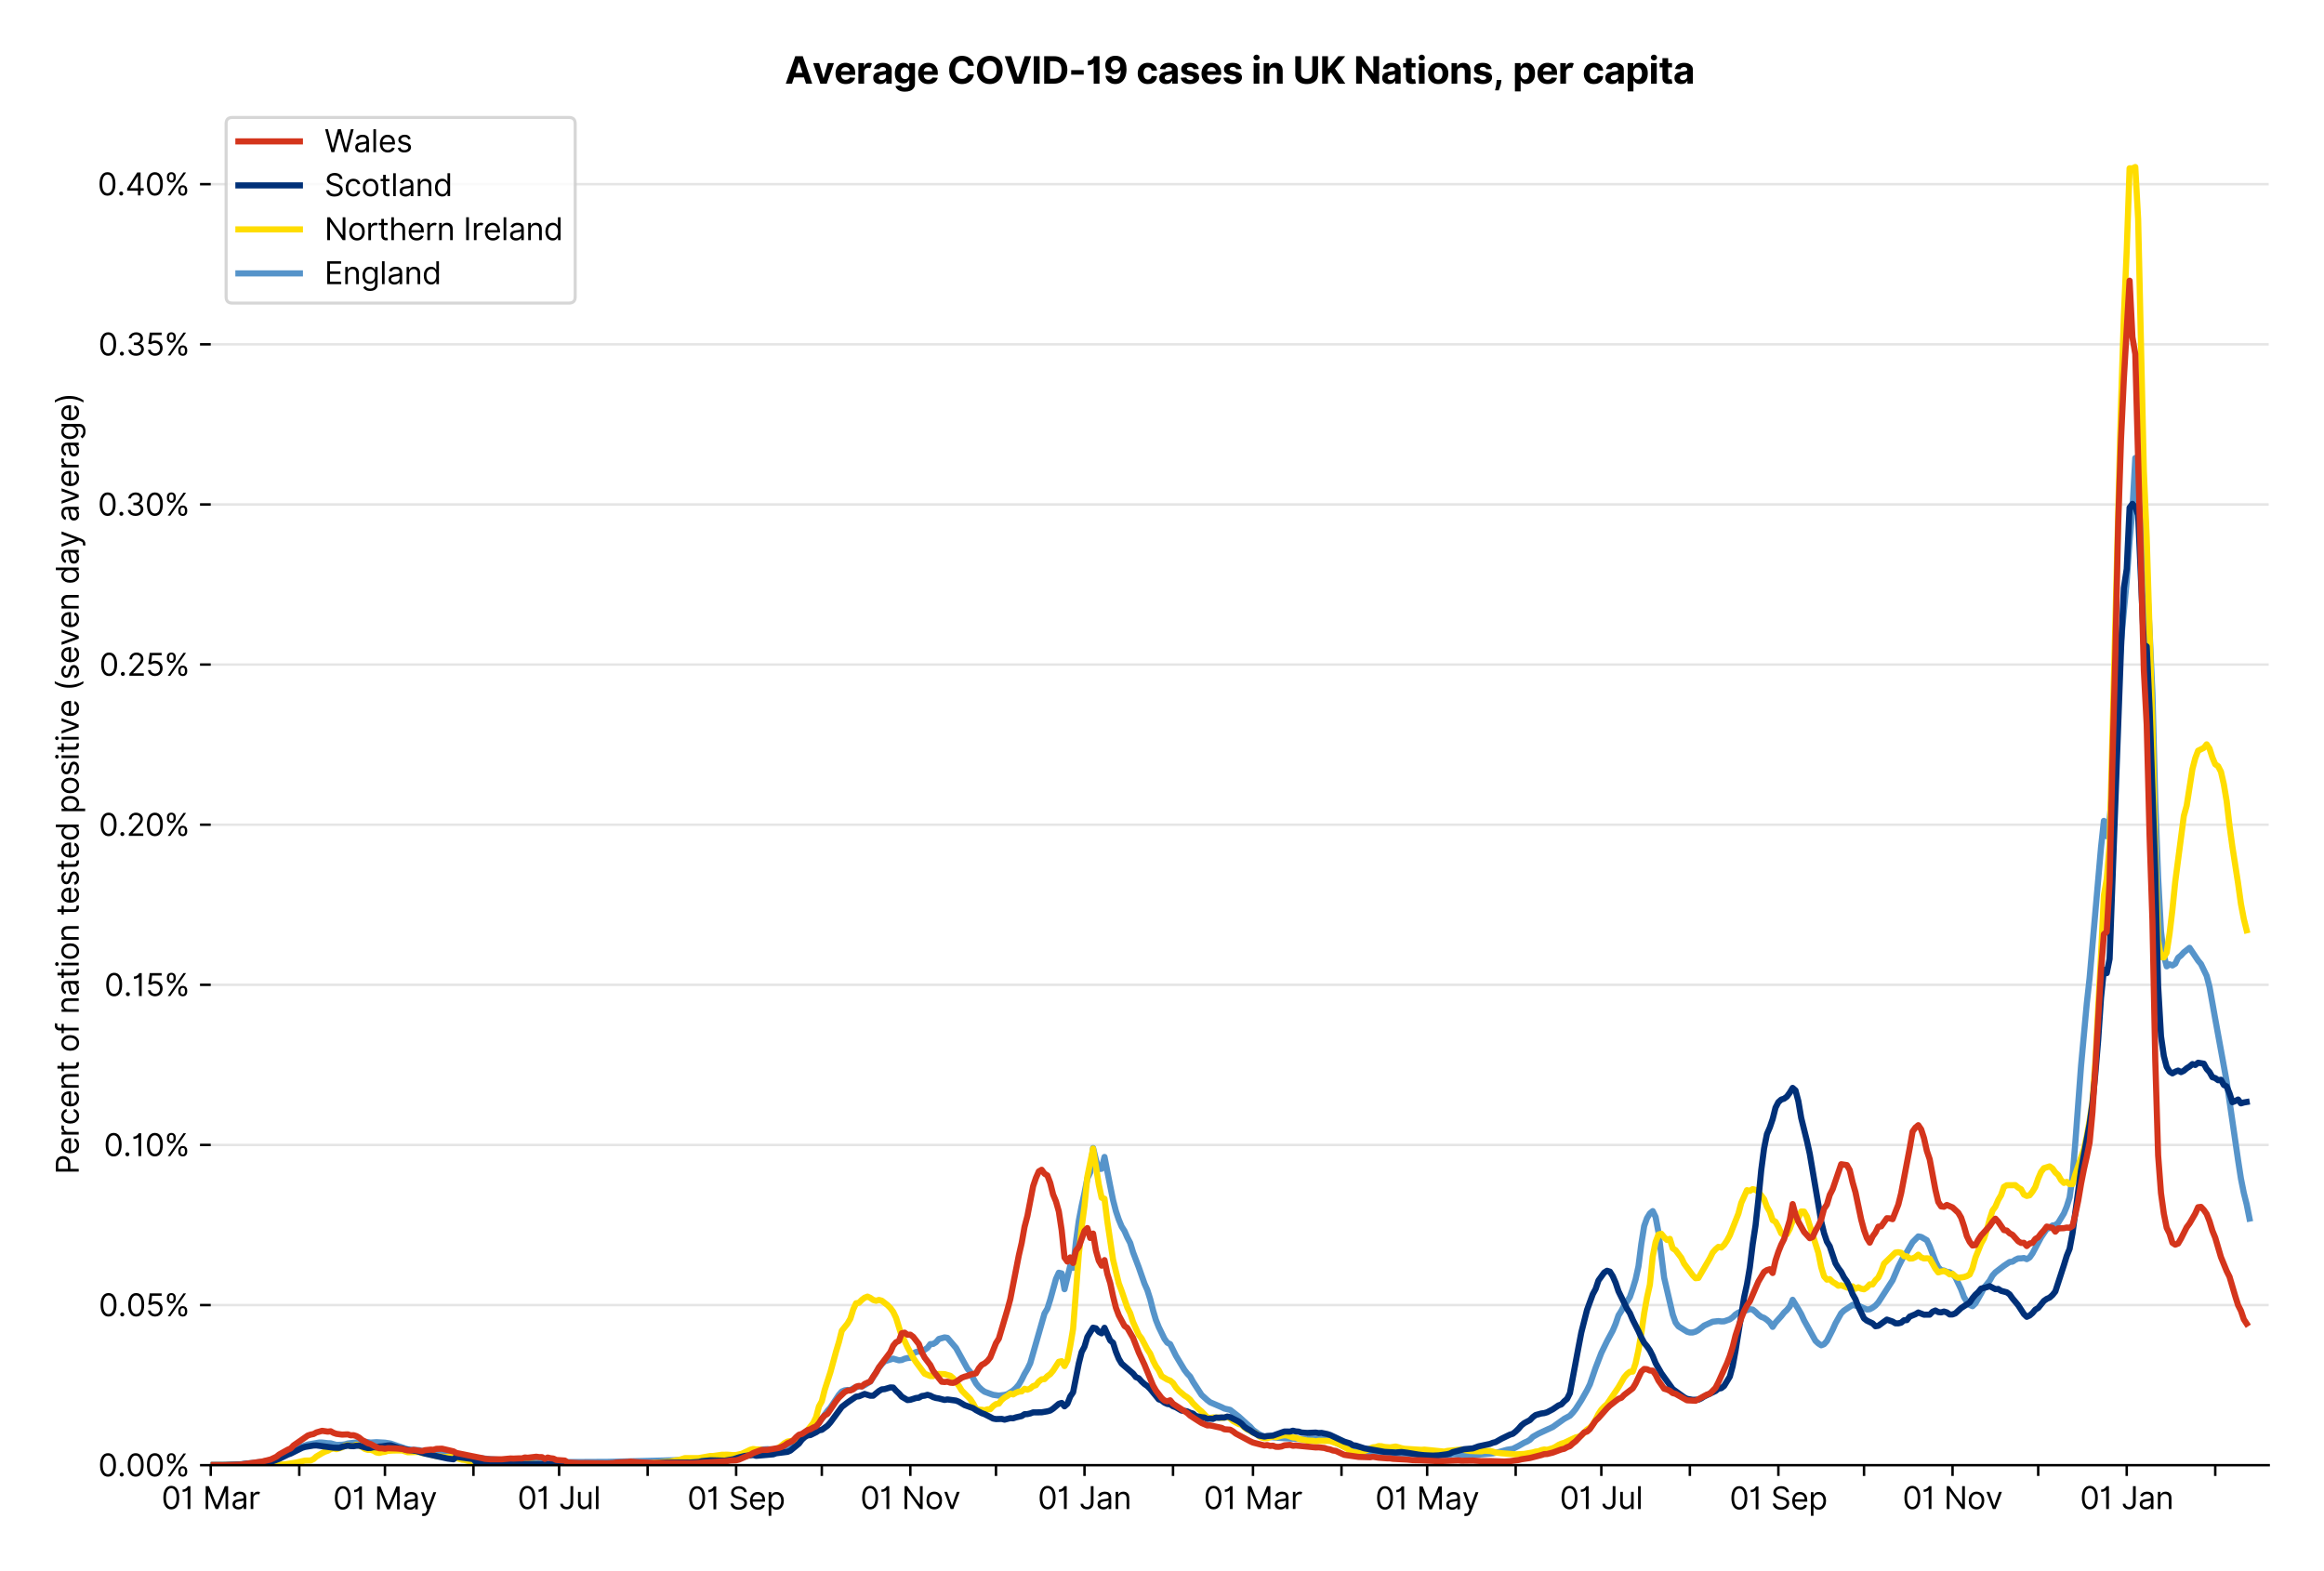 <?xml version="1.0" encoding="utf-8" standalone="no"?>
<!DOCTYPE svg PUBLIC "-//W3C//DTD SVG 1.1//EN"
  "http://www.w3.org/Graphics/SVG/1.1/DTD/svg11.dtd">
<svg xmlns:xlink="http://www.w3.org/1999/xlink" viewBox="0 0 756.175 511.234" xmlns="http://www.w3.org/2000/svg" version="1.1">
 <defs>
  <style type="text/css">*{stroke-linejoin: round; stroke-linecap: butt}</style>
 </defs>
 <g id="figure_1">
  <g id="patch_1">
   <path d="M 0 511.234 
L 756.175 511.234 
L 756.175 0 
L 0 0 
z
" style="fill: #ffffff"/>
  </g>
  <g id="axes_1">
   <g id="patch_2">
    <path d="M 68.575 476.745 
L 738.175 476.745 
L 738.175 33.225 
L 68.575 33.225 
z
" style="fill: #ffffff"/>
   </g>
   <g id="matplotlib.axis_1">
    <g id="xtick_1">
     <g id="line2d_1">
      <defs>
       <path id="m1d67e05e0f" d="M 0 0 
L 0 3.5 
" style="stroke: #000000; stroke-width: 0.8"/>
      </defs>
      <g>
       <use xlink:href="#m1d67e05e0f" x="68.575" y="476.745" style="stroke: #000000; stroke-width: 0.8"/>
      </g>
     </g>
     <g id="text_1">
      <!-- 01 Mar -->
      <g transform="translate(52.538 491.018)scale(0.1 -0.1)">
       <defs>
        <path id="Inter-Regular-30" d="M 2000 -64 
Q 1230 -64 806 561 
Q 382 1186 382 2327 
Q 382 3459 809 4088 
Q 1236 4718 2000 4718 
Q 2764 4718 3191 4088 
Q 3618 3459 3618 2327 
Q 3618 1186 3194 561 
Q 2771 -64 2000 -64 
z
M 2000 436 
Q 2509 436 2791 927 
Q 3073 1418 3073 2327 
Q 3073 3234 2789 3730 
Q 2505 4227 2000 4227 
Q 1496 4227 1211 3730 
Q 927 3234 927 2327 
Q 927 1418 1210 927 
Q 1493 436 2000 436 
z
" transform="scale(0.016)"/>
        <path id="Inter-Regular-31" d="M 1973 4655 
L 1973 0 
L 1409 0 
L 1409 3836 
L 1373 3836 
Q 1341 3773 1209 3692 
Q 1077 3611 868 3551 
Q 659 3491 391 3491 
L 391 3964 
Q 661 3964 859 4061 
Q 1057 4159 1190 4291 
Q 1323 4423 1392 4529 
Q 1461 4636 1473 4655 
L 1973 4655 
z
" transform="scale(0.016)"/>
        <path id="Inter-Regular-20" transform="scale(0.016)"/>
        <path id="Inter-Regular-4d" d="M 564 4655 
L 1236 4655 
L 2818 791 
L 2873 791 
L 4455 4655 
L 5127 4655 
L 5127 0 
L 4600 0 
L 4600 3536 
L 4555 3536 
L 3100 0 
L 2591 0 
L 1136 3536 
L 1091 3536 
L 1091 0 
L 564 0 
L 564 4655 
z
" transform="scale(0.016)"/>
        <path id="Inter-Regular-61" d="M 1518 -82 
Q 1186 -82 916 44 
Q 646 170 486 410 
Q 327 650 327 991 
Q 327 1291 445 1478 
Q 564 1666 761 1773 
Q 959 1880 1199 1933 
Q 1439 1986 1682 2018 
Q 2000 2059 2199 2080 
Q 2398 2102 2490 2154 
Q 2582 2207 2582 2336 
L 2582 2355 
Q 2582 2691 2399 2877 
Q 2216 3064 1846 3064 
Q 1461 3064 1243 2895 
Q 1025 2727 936 2536 
L 427 2718 
Q 564 3036 792 3214 
Q 1021 3393 1292 3464 
Q 1564 3536 1827 3536 
Q 1996 3536 2215 3496 
Q 2434 3457 2640 3334 
Q 2846 3211 2982 2963 
Q 3118 2716 3118 2300 
L 3118 0 
L 2582 0 
L 2582 473 
L 2555 473 
Q 2500 359 2373 229 
Q 2246 100 2034 9 
Q 1823 -82 1518 -82 
z
M 1600 400 
Q 1918 400 2137 525 
Q 2357 650 2469 847 
Q 2582 1045 2582 1264 
L 2582 1755 
Q 2548 1714 2433 1681 
Q 2318 1648 2169 1624 
Q 2021 1600 1881 1583 
Q 1741 1566 1655 1555 
Q 1446 1527 1265 1467 
Q 1084 1407 974 1287 
Q 864 1168 864 964 
Q 864 684 1072 542 
Q 1280 400 1600 400 
z
" transform="scale(0.016)"/>
        <path id="Inter-Regular-72" d="M 491 0 
L 491 3491 
L 1009 3491 
L 1009 2964 
L 1046 2964 
Q 1139 3223 1389 3384 
Q 1639 3545 1955 3545 
Q 2100 3545 2209 3511 
Q 2318 3477 2400 3418 
L 2218 2964 
Q 2161 2993 2085 3010 
Q 2009 3027 1909 3027 
Q 1527 3027 1277 2794 
Q 1027 2561 1027 2209 
L 1027 0 
L 491 0 
z
" transform="scale(0.016)"/>
       </defs>
       <use xlink:href="#Inter-Regular-30"/>
       <use xlink:href="#Inter-Regular-31" x="62.5"/>
       <use xlink:href="#Inter-Regular-20" x="106.676"/>
       <use xlink:href="#Inter-Regular-4d" x="134.801"/>
       <use xlink:href="#Inter-Regular-61" x="225.994"/>
       <use xlink:href="#Inter-Regular-72" x="282.386"/>
      </g>
     </g>
    </g>
    <g id="xtick_2">
     <g id="line2d_2">
      <g>
       <use xlink:href="#m1d67e05e0f" x="97.376" y="476.745" style="stroke: #000000; stroke-width: 0.8"/>
      </g>
     </g>
    </g>
    <g id="xtick_3">
     <g id="line2d_3">
      <g>
       <use xlink:href="#m1d67e05e0f" x="125.249" y="476.745" style="stroke: #000000; stroke-width: 0.8"/>
      </g>
     </g>
     <g id="text_2">
      <!-- 01 May -->
      <g transform="translate(108.346 491.117)scale(0.1 -0.1)">
       <defs>
        <path id="Inter-Regular-79" d="M 818 -1355 
Q 682 -1355 575 -1333 
Q 468 -1311 427 -1291 
L 564 -818 
Q 857 -893 1053 -814 
Q 1250 -736 1391 -345 
L 1509 -18 
L 218 3491 
L 800 3491 
L 1764 709 
L 1800 709 
L 2764 3491 
L 3346 3491 
L 1846 -564 
Q 1550 -1355 818 -1355 
z
" transform="scale(0.016)"/>
       </defs>
       <use xlink:href="#Inter-Regular-30"/>
       <use xlink:href="#Inter-Regular-31" x="62.5"/>
       <use xlink:href="#Inter-Regular-20" x="106.676"/>
       <use xlink:href="#Inter-Regular-4d" x="134.801"/>
       <use xlink:href="#Inter-Regular-61" x="225.994"/>
       <use xlink:href="#Inter-Regular-79" x="282.386"/>
      </g>
     </g>
    </g>
    <g id="xtick_4">
     <g id="line2d_4">
      <g>
       <use xlink:href="#m1d67e05e0f" x="154.05" y="476.745" style="stroke: #000000; stroke-width: 0.8"/>
      </g>
     </g>
    </g>
    <g id="xtick_5">
     <g id="line2d_5">
      <g>
       <use xlink:href="#m1d67e05e0f" x="181.923" y="476.745" style="stroke: #000000; stroke-width: 0.8"/>
      </g>
     </g>
     <g id="text_3">
      <!-- 01 Jul -->
      <g transform="translate(168.379 491.018)scale(0.1 -0.1)">
       <defs>
        <path id="Inter-Regular-4a" d="M 2346 4655 
L 2909 4655 
L 2909 1327 
Q 2909 657 2549 296 
Q 2189 -64 1582 -64 
Q 1200 -64 902 76 
Q 605 216 434 475 
Q 264 734 264 1091 
L 818 1091 
Q 818 795 1034 615 
Q 1250 436 1582 436 
Q 1948 436 2147 664 
Q 2346 893 2346 1327 
L 2346 4655 
z
" transform="scale(0.016)"/>
        <path id="Inter-Regular-75" d="M 2691 1427 
L 2691 3491 
L 3227 3491 
L 3227 0 
L 2691 0 
L 2691 591 
L 2655 591 
Q 2532 325 2273 140 
Q 2014 -45 1618 -45 
Q 1127 -45 809 280 
Q 491 605 491 1273 
L 491 3491 
L 1027 3491 
L 1027 1309 
Q 1027 927 1242 700 
Q 1457 473 1791 473 
Q 1991 473 2199 575 
Q 2407 677 2549 888 
Q 2691 1100 2691 1427 
z
" transform="scale(0.016)"/>
        <path id="Inter-Regular-6c" d="M 1027 4655 
L 1027 0 
L 491 0 
L 491 4655 
L 1027 4655 
z
" transform="scale(0.016)"/>
       </defs>
       <use xlink:href="#Inter-Regular-30"/>
       <use xlink:href="#Inter-Regular-31" x="62.5"/>
       <use xlink:href="#Inter-Regular-20" x="106.676"/>
       <use xlink:href="#Inter-Regular-4a" x="134.801"/>
       <use xlink:href="#Inter-Regular-75" x="189.063"/>
       <use xlink:href="#Inter-Regular-6c" x="247.159"/>
      </g>
     </g>
    </g>
    <g id="xtick_6">
     <g id="line2d_6">
      <g>
       <use xlink:href="#m1d67e05e0f" x="210.724" y="476.745" style="stroke: #000000; stroke-width: 0.8"/>
      </g>
     </g>
    </g>
    <g id="xtick_7">
     <g id="line2d_7">
      <g>
       <use xlink:href="#m1d67e05e0f" x="239.525" y="476.745" style="stroke: #000000; stroke-width: 0.8"/>
      </g>
     </g>
     <g id="text_4">
      <!-- 01 Sep -->
      <g transform="translate(223.638 491.117)scale(0.1 -0.1)">
       <defs>
        <path id="Inter-Regular-53" d="M 3109 3491 
Q 3068 3836 2777 4027 
Q 2486 4218 2064 4218 
Q 1600 4218 1318 3999 
Q 1036 3780 1036 3445 
Q 1036 3195 1189 3042 
Q 1343 2889 1553 2803 
Q 1764 2718 1936 2673 
L 2409 2545 
Q 2591 2498 2815 2414 
Q 3039 2330 3244 2185 
Q 3450 2041 3584 1816 
Q 3718 1591 3718 1264 
Q 3718 886 3521 581 
Q 3325 277 2949 97 
Q 2573 -82 2036 -82 
Q 1286 -82 845 272 
Q 405 627 364 1200 
L 946 1200 
Q 968 936 1124 764 
Q 1280 593 1519 510 
Q 1759 427 2036 427 
Q 2359 427 2616 533 
Q 2873 639 3023 828 
Q 3173 1018 3173 1273 
Q 3173 1505 3043 1650 
Q 2914 1795 2702 1886 
Q 2491 1977 2246 2045 
L 1673 2209 
Q 1127 2366 809 2657 
Q 491 2948 491 3418 
Q 491 3809 703 4101 
Q 916 4393 1276 4555 
Q 1636 4718 2082 4718 
Q 2532 4718 2882 4558 
Q 3232 4398 3437 4120 
Q 3643 3843 3655 3491 
L 3109 3491 
z
" transform="scale(0.016)"/>
        <path id="Inter-Regular-65" d="M 1955 -73 
Q 1450 -73 1085 151 
Q 721 375 524 778 
Q 327 1182 327 1718 
Q 327 2255 524 2665 
Q 721 3075 1074 3305 
Q 1427 3536 1900 3536 
Q 2173 3536 2439 3445 
Q 2705 3355 2923 3151 
Q 3141 2948 3270 2614 
Q 3400 2280 3400 1791 
L 3400 1564 
L 866 1564 
Q 884 1005 1183 707 
Q 1482 409 1955 409 
Q 2271 409 2498 545 
Q 2725 682 2827 955 
L 3346 809 
Q 3223 414 2854 170 
Q 2486 -73 1955 -73 
z
M 866 2027 
L 2855 2027 
Q 2855 2470 2595 2762 
Q 2336 3055 1900 3055 
Q 1593 3055 1368 2911 
Q 1143 2768 1013 2533 
Q 884 2298 866 2027 
z
" transform="scale(0.016)"/>
        <path id="Inter-Regular-70" d="M 491 -1309 
L 491 3491 
L 1009 3491 
L 1009 2936 
L 1073 2936 
Q 1132 3027 1237 3169 
Q 1343 3311 1542 3423 
Q 1741 3536 2082 3536 
Q 2523 3536 2859 3315 
Q 3196 3095 3384 2690 
Q 3573 2286 3573 1736 
Q 3573 1182 3384 776 
Q 3196 370 2861 148 
Q 2527 -73 2091 -73 
Q 1755 -73 1552 39 
Q 1350 152 1241 296 
Q 1132 441 1073 536 
L 1027 536 
L 1027 -1309 
L 491 -1309 
z
M 1018 1745 
Q 1018 1152 1276 780 
Q 1534 409 2018 409 
Q 2355 409 2581 587 
Q 2807 766 2921 1069 
Q 3036 1373 3036 1745 
Q 3036 2114 2923 2410 
Q 2811 2707 2585 2881 
Q 2359 3055 2018 3055 
Q 1527 3055 1272 2693 
Q 1018 2332 1018 1745 
z
" transform="scale(0.016)"/>
       </defs>
       <use xlink:href="#Inter-Regular-30"/>
       <use xlink:href="#Inter-Regular-31" x="62.5"/>
       <use xlink:href="#Inter-Regular-20" x="106.676"/>
       <use xlink:href="#Inter-Regular-53" x="134.801"/>
       <use xlink:href="#Inter-Regular-65" x="198.58"/>
       <use xlink:href="#Inter-Regular-70" x="256.818"/>
      </g>
     </g>
    </g>
    <g id="xtick_8">
     <g id="line2d_8">
      <g>
       <use xlink:href="#m1d67e05e0f" x="267.398" y="476.745" style="stroke: #000000; stroke-width: 0.8"/>
      </g>
     </g>
    </g>
    <g id="xtick_9">
     <g id="line2d_9">
      <g>
       <use xlink:href="#m1d67e05e0f" x="296.199" y="476.745" style="stroke: #000000; stroke-width: 0.8"/>
      </g>
     </g>
     <g id="text_5">
      <!-- 01 Nov -->
      <g transform="translate(279.928 491.018)scale(0.1 -0.1)">
       <defs>
        <path id="Inter-Regular-4e" d="M 4255 4655 
L 4255 0 
L 3709 0 
L 1173 3655 
L 1127 3655 
L 1127 0 
L 564 0 
L 564 4655 
L 1109 4655 
L 3655 991 
L 3700 991 
L 3700 4655 
L 4255 4655 
z
" transform="scale(0.016)"/>
        <path id="Inter-Regular-6f" d="M 1909 -73 
Q 1436 -73 1080 152 
Q 725 377 526 781 
Q 327 1186 327 1727 
Q 327 2273 526 2679 
Q 725 3086 1080 3311 
Q 1436 3536 1909 3536 
Q 2382 3536 2737 3311 
Q 3093 3086 3292 2679 
Q 3491 2273 3491 1727 
Q 3491 1186 3292 781 
Q 3093 377 2737 152 
Q 2382 -73 1909 -73 
z
M 1909 409 
Q 2268 409 2500 593 
Q 2732 777 2843 1077 
Q 2955 1377 2955 1727 
Q 2955 2077 2843 2379 
Q 2732 2682 2500 2868 
Q 2268 3055 1909 3055 
Q 1550 3055 1318 2868 
Q 1086 2682 975 2379 
Q 864 2077 864 1727 
Q 864 1377 975 1077 
Q 1086 777 1318 593 
Q 1550 409 1909 409 
z
" transform="scale(0.016)"/>
        <path id="Inter-Regular-76" d="M 3346 3491 
L 2055 0 
L 1509 0 
L 218 3491 
L 800 3491 
L 1764 709 
L 1800 709 
L 2764 3491 
L 3346 3491 
z
" transform="scale(0.016)"/>
       </defs>
       <use xlink:href="#Inter-Regular-30"/>
       <use xlink:href="#Inter-Regular-31" x="62.5"/>
       <use xlink:href="#Inter-Regular-20" x="106.676"/>
       <use xlink:href="#Inter-Regular-4e" x="134.801"/>
       <use xlink:href="#Inter-Regular-6f" x="210.085"/>
       <use xlink:href="#Inter-Regular-76" x="269.744"/>
      </g>
     </g>
    </g>
    <g id="xtick_10">
     <g id="line2d_10">
      <g>
       <use xlink:href="#m1d67e05e0f" x="324.072" y="476.745" style="stroke: #000000; stroke-width: 0.8"/>
      </g>
     </g>
    </g>
    <g id="xtick_11">
     <g id="line2d_11">
      <g>
       <use xlink:href="#m1d67e05e0f" x="352.873" y="476.745" style="stroke: #000000; stroke-width: 0.8"/>
      </g>
     </g>
     <g id="text_6">
      <!-- 01 Jan -->
      <g transform="translate(337.674 491.018)scale(0.1 -0.1)">
       <defs>
        <path id="Inter-Regular-6e" d="M 1027 2100 
L 1027 0 
L 491 0 
L 491 3491 
L 1009 3491 
L 1009 2945 
L 1055 2945 
Q 1177 3211 1427 3373 
Q 1677 3536 2073 3536 
Q 2602 3536 2928 3211 
Q 3255 2886 3255 2218 
L 3255 0 
L 2718 0 
L 2718 2182 
Q 2718 2593 2504 2824 
Q 2291 3055 1918 3055 
Q 1534 3055 1280 2806 
Q 1027 2557 1027 2100 
z
" transform="scale(0.016)"/>
       </defs>
       <use xlink:href="#Inter-Regular-30"/>
       <use xlink:href="#Inter-Regular-31" x="62.5"/>
       <use xlink:href="#Inter-Regular-20" x="106.676"/>
       <use xlink:href="#Inter-Regular-4a" x="134.801"/>
       <use xlink:href="#Inter-Regular-61" x="189.063"/>
       <use xlink:href="#Inter-Regular-6e" x="245.455"/>
      </g>
     </g>
    </g>
    <g id="xtick_12">
     <g id="line2d_12">
      <g>
       <use xlink:href="#m1d67e05e0f" x="381.674" y="476.745" style="stroke: #000000; stroke-width: 0.8"/>
      </g>
     </g>
    </g>
    <g id="xtick_13">
     <g id="line2d_13">
      <g>
       <use xlink:href="#m1d67e05e0f" x="407.689" y="476.745" style="stroke: #000000; stroke-width: 0.8"/>
      </g>
     </g>
     <g id="text_7">
      <!-- 01 Mar -->
      <g transform="translate(391.652 491.018)scale(0.1 -0.1)">
       <use xlink:href="#Inter-Regular-30"/>
       <use xlink:href="#Inter-Regular-31" x="62.5"/>
       <use xlink:href="#Inter-Regular-20" x="106.676"/>
       <use xlink:href="#Inter-Regular-4d" x="134.801"/>
       <use xlink:href="#Inter-Regular-61" x="225.994"/>
       <use xlink:href="#Inter-Regular-72" x="282.386"/>
      </g>
     </g>
    </g>
    <g id="xtick_14">
     <g id="line2d_14">
      <g>
       <use xlink:href="#m1d67e05e0f" x="436.49" y="476.745" style="stroke: #000000; stroke-width: 0.8"/>
      </g>
     </g>
    </g>
    <g id="xtick_15">
     <g id="line2d_15">
      <g>
       <use xlink:href="#m1d67e05e0f" x="464.362" y="476.745" style="stroke: #000000; stroke-width: 0.8"/>
      </g>
     </g>
     <g id="text_8">
      <!-- 01 May -->
      <g transform="translate(447.459 491.117)scale(0.1 -0.1)">
       <use xlink:href="#Inter-Regular-30"/>
       <use xlink:href="#Inter-Regular-31" x="62.5"/>
       <use xlink:href="#Inter-Regular-20" x="106.676"/>
       <use xlink:href="#Inter-Regular-4d" x="134.801"/>
       <use xlink:href="#Inter-Regular-61" x="225.994"/>
       <use xlink:href="#Inter-Regular-79" x="282.386"/>
      </g>
     </g>
    </g>
    <g id="xtick_16">
     <g id="line2d_16">
      <g>
       <use xlink:href="#m1d67e05e0f" x="493.164" y="476.745" style="stroke: #000000; stroke-width: 0.8"/>
      </g>
     </g>
    </g>
    <g id="xtick_17">
     <g id="line2d_17">
      <g>
       <use xlink:href="#m1d67e05e0f" x="521.036" y="476.745" style="stroke: #000000; stroke-width: 0.8"/>
      </g>
     </g>
     <g id="text_9">
      <!-- 01 Jul -->
      <g transform="translate(507.493 491.018)scale(0.1 -0.1)">
       <use xlink:href="#Inter-Regular-30"/>
       <use xlink:href="#Inter-Regular-31" x="62.5"/>
       <use xlink:href="#Inter-Regular-20" x="106.676"/>
       <use xlink:href="#Inter-Regular-4a" x="134.801"/>
       <use xlink:href="#Inter-Regular-75" x="189.063"/>
       <use xlink:href="#Inter-Regular-6c" x="247.159"/>
      </g>
     </g>
    </g>
    <g id="xtick_18">
     <g id="line2d_18">
      <g>
       <use xlink:href="#m1d67e05e0f" x="549.838" y="476.745" style="stroke: #000000; stroke-width: 0.8"/>
      </g>
     </g>
    </g>
    <g id="xtick_19">
     <g id="line2d_19">
      <g>
       <use xlink:href="#m1d67e05e0f" x="578.639" y="476.745" style="stroke: #000000; stroke-width: 0.8"/>
      </g>
     </g>
     <g id="text_10">
      <!-- 01 Sep -->
      <g transform="translate(562.752 491.117)scale(0.1 -0.1)">
       <use xlink:href="#Inter-Regular-30"/>
       <use xlink:href="#Inter-Regular-31" x="62.5"/>
       <use xlink:href="#Inter-Regular-20" x="106.676"/>
       <use xlink:href="#Inter-Regular-53" x="134.801"/>
       <use xlink:href="#Inter-Regular-65" x="198.58"/>
       <use xlink:href="#Inter-Regular-70" x="256.818"/>
      </g>
     </g>
    </g>
    <g id="xtick_20">
     <g id="line2d_20">
      <g>
       <use xlink:href="#m1d67e05e0f" x="606.511" y="476.745" style="stroke: #000000; stroke-width: 0.8"/>
      </g>
     </g>
    </g>
    <g id="xtick_21">
     <g id="line2d_21">
      <g>
       <use xlink:href="#m1d67e05e0f" x="635.313" y="476.745" style="stroke: #000000; stroke-width: 0.8"/>
      </g>
     </g>
     <g id="text_11">
      <!-- 01 Nov -->
      <g transform="translate(619.042 491.018)scale(0.1 -0.1)">
       <use xlink:href="#Inter-Regular-30"/>
       <use xlink:href="#Inter-Regular-31" x="62.5"/>
       <use xlink:href="#Inter-Regular-20" x="106.676"/>
       <use xlink:href="#Inter-Regular-4e" x="134.801"/>
       <use xlink:href="#Inter-Regular-6f" x="210.085"/>
       <use xlink:href="#Inter-Regular-76" x="269.744"/>
      </g>
     </g>
    </g>
    <g id="xtick_22">
     <g id="line2d_22">
      <g>
       <use xlink:href="#m1d67e05e0f" x="663.185" y="476.745" style="stroke: #000000; stroke-width: 0.8"/>
      </g>
     </g>
    </g>
    <g id="xtick_23">
     <g id="line2d_23">
      <g>
       <use xlink:href="#m1d67e05e0f" x="691.987" y="476.745" style="stroke: #000000; stroke-width: 0.8"/>
      </g>
     </g>
     <g id="text_12">
      <!-- 01 Jan -->
      <g transform="translate(676.787 491.018)scale(0.1 -0.1)">
       <use xlink:href="#Inter-Regular-30"/>
       <use xlink:href="#Inter-Regular-31" x="62.5"/>
       <use xlink:href="#Inter-Regular-20" x="106.676"/>
       <use xlink:href="#Inter-Regular-4a" x="134.801"/>
       <use xlink:href="#Inter-Regular-61" x="189.063"/>
       <use xlink:href="#Inter-Regular-6e" x="245.455"/>
      </g>
     </g>
    </g>
    <g id="xtick_24">
     <g id="line2d_24">
      <g>
       <use xlink:href="#m1d67e05e0f" x="720.788" y="476.745" style="stroke: #000000; stroke-width: 0.8"/>
      </g>
     </g>
    </g>
   </g>
   <g id="matplotlib.axis_2">
    <g id="ytick_1">
     <g id="line2d_25">
      <path d="M 68.575 476.745 
L 738.175 476.745 
" clip-path="url(#p30e9cb291d)" style="fill: none; stroke: #e5e5e5; stroke-width: 0.8; stroke-linecap: square"/>
     </g>
     <g id="line2d_26">
      <defs>
       <path id="m146fedcef3" d="M 0 0 
L -3.5 0 
" style="stroke: #000000; stroke-width: 0.8"/>
      </defs>
      <g>
       <use xlink:href="#m146fedcef3" x="68.575" y="476.745" style="stroke: #000000; stroke-width: 0.8"/>
      </g>
     </g>
     <g id="text_13">
      <!-- 0.00% -->
      <g transform="translate(31.944 480.382)scale(0.1 -0.1)">
       <defs>
        <path id="Inter-Regular-2e" d="M 882 -36 
Q 714 -36 593 84 
Q 473 205 473 373 
Q 473 541 593 661 
Q 714 782 882 782 
Q 1050 782 1170 661 
Q 1291 541 1291 373 
Q 1291 205 1170 84 
Q 1050 -36 882 -36 
z
" transform="scale(0.016)"/>
        <path id="Inter-Regular-25" d="M 2855 873 
L 2855 1118 
Q 2855 1373 2960 1585 
Q 3066 1798 3269 1926 
Q 3473 2055 3764 2055 
Q 4059 2055 4259 1926 
Q 4459 1798 4561 1585 
Q 4664 1373 4664 1118 
L 4664 873 
Q 4664 618 4560 405 
Q 4457 193 4256 64 
Q 4055 -64 3764 -64 
Q 3468 -64 3266 64 
Q 3064 193 2959 405 
Q 2855 618 2855 873 
z
M 536 3536 
L 536 3782 
Q 536 4036 642 4248 
Q 748 4461 951 4589 
Q 1155 4718 1446 4718 
Q 1741 4718 1941 4589 
Q 2141 4461 2243 4248 
Q 2346 4036 2346 3782 
L 2346 3536 
Q 2346 3282 2242 3069 
Q 2139 2857 1937 2728 
Q 1736 2600 1446 2600 
Q 1150 2600 948 2728 
Q 746 2857 641 3069 
Q 536 3282 536 3536 
z
M 709 0 
L 3909 4655 
L 4427 4655 
L 1227 0 
L 709 0 
z
M 3318 1118 
L 3318 873 
Q 3318 661 3418 494 
Q 3518 327 3764 327 
Q 4002 327 4101 494 
Q 4200 661 4200 873 
L 4200 1118 
Q 4200 1330 4104 1497 
Q 4009 1664 3764 1664 
Q 3525 1664 3421 1497 
Q 3318 1330 3318 1118 
z
M 1000 3782 
L 1000 3536 
Q 1000 3325 1100 3158 
Q 1200 2991 1446 2991 
Q 1684 2991 1783 3158 
Q 1882 3325 1882 3536 
L 1882 3782 
Q 1882 3993 1786 4160 
Q 1691 4327 1446 4327 
Q 1207 4327 1103 4160 
Q 1000 3993 1000 3782 
z
" transform="scale(0.016)"/>
       </defs>
       <use xlink:href="#Inter-Regular-30"/>
       <use xlink:href="#Inter-Regular-2e" x="62.5"/>
       <use xlink:href="#Inter-Regular-30" x="90.057"/>
       <use xlink:href="#Inter-Regular-30" x="152.557"/>
       <use xlink:href="#Inter-Regular-25" x="215.057"/>
      </g>
     </g>
    </g>
    <g id="ytick_2">
     <g id="line2d_27">
      <path d="M 68.575 424.644 
L 738.175 424.644 
" clip-path="url(#p30e9cb291d)" style="fill: none; stroke: #e5e5e5; stroke-width: 0.8; stroke-linecap: square"/>
     </g>
     <g id="line2d_28">
      <g>
       <use xlink:href="#m146fedcef3" x="68.575" y="424.644" style="stroke: #000000; stroke-width: 0.8"/>
      </g>
     </g>
     <g id="text_14">
      <!-- 0.05% -->
      <g transform="translate(32.114 428.28)scale(0.1 -0.1)">
       <defs>
        <path id="Inter-Regular-35" d="M 1936 -64 
Q 1536 -64 1216 95 
Q 896 255 702 532 
Q 509 809 491 1164 
L 1036 1164 
Q 1068 848 1324 642 
Q 1580 436 1936 436 
Q 2223 436 2447 570 
Q 2671 705 2799 940 
Q 2927 1175 2927 1473 
Q 2927 1777 2794 2017 
Q 2661 2257 2429 2395 
Q 2198 2534 1900 2536 
Q 1686 2539 1461 2472 
Q 1236 2405 1091 2300 
L 564 2364 
L 846 4655 
L 3264 4655 
L 3264 4155 
L 1318 4155 
L 1155 2782 
L 1182 2782 
Q 1325 2895 1541 2970 
Q 1757 3045 1991 3045 
Q 2418 3045 2753 2842 
Q 3089 2639 3281 2286 
Q 3473 1934 3473 1482 
Q 3473 1036 3274 687 
Q 3075 339 2727 137 
Q 2380 -64 1936 -64 
z
" transform="scale(0.016)"/>
       </defs>
       <use xlink:href="#Inter-Regular-30"/>
       <use xlink:href="#Inter-Regular-2e" x="62.5"/>
       <use xlink:href="#Inter-Regular-30" x="90.057"/>
       <use xlink:href="#Inter-Regular-35" x="152.557"/>
       <use xlink:href="#Inter-Regular-25" x="213.352"/>
      </g>
     </g>
    </g>
    <g id="ytick_3">
     <g id="line2d_29">
      <path d="M 68.575 372.542 
L 738.175 372.542 
" clip-path="url(#p30e9cb291d)" style="fill: none; stroke: #e5e5e5; stroke-width: 0.8; stroke-linecap: square"/>
     </g>
     <g id="line2d_30">
      <g>
       <use xlink:href="#m146fedcef3" x="68.575" y="372.542" style="stroke: #000000; stroke-width: 0.8"/>
      </g>
     </g>
     <g id="text_15">
      <!-- 0.10% -->
      <g transform="translate(33.777 376.179)scale(0.1 -0.1)">
       <use xlink:href="#Inter-Regular-30"/>
       <use xlink:href="#Inter-Regular-2e" x="62.5"/>
       <use xlink:href="#Inter-Regular-31" x="90.057"/>
       <use xlink:href="#Inter-Regular-30" x="134.233"/>
       <use xlink:href="#Inter-Regular-25" x="196.733"/>
      </g>
     </g>
    </g>
    <g id="ytick_4">
     <g id="line2d_31">
      <path d="M 68.575 320.441 
L 738.175 320.441 
" clip-path="url(#p30e9cb291d)" style="fill: none; stroke: #e5e5e5; stroke-width: 0.8; stroke-linecap: square"/>
     </g>
     <g id="line2d_32">
      <g>
       <use xlink:href="#m146fedcef3" x="68.575" y="320.441" style="stroke: #000000; stroke-width: 0.8"/>
      </g>
     </g>
     <g id="text_16">
      <!-- 0.15% -->
      <g transform="translate(33.947 324.078)scale(0.1 -0.1)">
       <use xlink:href="#Inter-Regular-30"/>
       <use xlink:href="#Inter-Regular-2e" x="62.5"/>
       <use xlink:href="#Inter-Regular-31" x="90.057"/>
       <use xlink:href="#Inter-Regular-35" x="134.233"/>
       <use xlink:href="#Inter-Regular-25" x="195.028"/>
      </g>
     </g>
    </g>
    <g id="ytick_5">
     <g id="line2d_33">
      <path d="M 68.575 268.34 
L 738.175 268.34 
" clip-path="url(#p30e9cb291d)" style="fill: none; stroke: #e5e5e5; stroke-width: 0.8; stroke-linecap: square"/>
     </g>
     <g id="line2d_34">
      <g>
       <use xlink:href="#m146fedcef3" x="68.575" y="268.34" style="stroke: #000000; stroke-width: 0.8"/>
      </g>
     </g>
     <g id="text_17">
      <!-- 0.20% -->
      <g transform="translate(32.142 271.976)scale(0.1 -0.1)">
       <defs>
        <path id="Inter-Regular-32" d="M 482 0 
L 482 409 
L 2018 2091 
Q 2289 2386 2464 2605 
Q 2639 2825 2724 3019 
Q 2809 3214 2809 3427 
Q 2809 3795 2553 4011 
Q 2298 4227 1918 4227 
Q 1514 4227 1275 3985 
Q 1036 3743 1036 3345 
L 500 3345 
Q 500 3755 688 4064 
Q 877 4373 1203 4545 
Q 1530 4718 1936 4718 
Q 2346 4718 2661 4545 
Q 2977 4373 3156 4079 
Q 3336 3786 3336 3427 
Q 3336 3170 3244 2926 
Q 3152 2682 2926 2383 
Q 2700 2084 2300 1655 
L 1255 536 
L 1255 500 
L 3418 500 
L 3418 0 
L 482 0 
z
" transform="scale(0.016)"/>
       </defs>
       <use xlink:href="#Inter-Regular-30"/>
       <use xlink:href="#Inter-Regular-2e" x="62.5"/>
       <use xlink:href="#Inter-Regular-32" x="90.057"/>
       <use xlink:href="#Inter-Regular-30" x="150.568"/>
       <use xlink:href="#Inter-Regular-25" x="213.068"/>
      </g>
     </g>
    </g>
    <g id="ytick_6">
     <g id="line2d_35">
      <path d="M 68.575 216.238 
L 738.175 216.238 
" clip-path="url(#p30e9cb291d)" style="fill: none; stroke: #e5e5e5; stroke-width: 0.8; stroke-linecap: square"/>
     </g>
     <g id="line2d_36">
      <g>
       <use xlink:href="#m146fedcef3" x="68.575" y="216.238" style="stroke: #000000; stroke-width: 0.8"/>
      </g>
     </g>
     <g id="text_18">
      <!-- 0.25% -->
      <g transform="translate(32.312 219.875)scale(0.1 -0.1)">
       <use xlink:href="#Inter-Regular-30"/>
       <use xlink:href="#Inter-Regular-2e" x="62.5"/>
       <use xlink:href="#Inter-Regular-32" x="90.057"/>
       <use xlink:href="#Inter-Regular-35" x="150.568"/>
       <use xlink:href="#Inter-Regular-25" x="211.364"/>
      </g>
     </g>
    </g>
    <g id="ytick_7">
     <g id="line2d_37">
      <path d="M 68.575 164.137 
L 738.175 164.137 
" clip-path="url(#p30e9cb291d)" style="fill: none; stroke: #e5e5e5; stroke-width: 0.8; stroke-linecap: square"/>
     </g>
     <g id="line2d_38">
      <g>
       <use xlink:href="#m146fedcef3" x="68.575" y="164.137" style="stroke: #000000; stroke-width: 0.8"/>
      </g>
     </g>
     <g id="text_19">
      <!-- 0.30% -->
      <g transform="translate(31.83 167.774)scale(0.1 -0.1)">
       <defs>
        <path id="Inter-Regular-33" d="M 2055 -64 
Q 1605 -64 1253 90 
Q 902 245 696 521 
Q 491 798 473 1164 
L 1046 1164 
Q 1071 827 1356 631 
Q 1641 436 2046 436 
Q 2493 436 2783 664 
Q 3073 893 3073 1264 
Q 3073 1650 2787 1893 
Q 2502 2136 1973 2136 
L 1600 2136 
L 1600 2636 
L 1973 2636 
Q 2386 2636 2647 2856 
Q 2909 3077 2909 3445 
Q 2909 3798 2679 4012 
Q 2450 4227 2064 4227 
Q 1823 4227 1610 4139 
Q 1398 4052 1264 3887 
Q 1130 3723 1118 3491 
L 573 3491 
Q 586 3857 793 4133 
Q 1000 4409 1335 4563 
Q 1671 4718 2073 4718 
Q 2505 4718 2814 4544 
Q 3123 4370 3289 4086 
Q 3455 3802 3455 3473 
Q 3455 3080 3249 2802 
Q 3043 2525 2691 2418 
L 2691 2382 
Q 3132 2309 3379 2008 
Q 3627 1707 3627 1264 
Q 3627 884 3421 583 
Q 3216 282 2861 109 
Q 2507 -64 2055 -64 
z
" transform="scale(0.016)"/>
       </defs>
       <use xlink:href="#Inter-Regular-30"/>
       <use xlink:href="#Inter-Regular-2e" x="62.5"/>
       <use xlink:href="#Inter-Regular-33" x="90.057"/>
       <use xlink:href="#Inter-Regular-30" x="153.693"/>
       <use xlink:href="#Inter-Regular-25" x="216.193"/>
      </g>
     </g>
    </g>
    <g id="ytick_8">
     <g id="line2d_39">
      <path d="M 68.575 112.036 
L 738.175 112.036 
" clip-path="url(#p30e9cb291d)" style="fill: none; stroke: #e5e5e5; stroke-width: 0.8; stroke-linecap: square"/>
     </g>
     <g id="line2d_40">
      <g>
       <use xlink:href="#m146fedcef3" x="68.575" y="112.036" style="stroke: #000000; stroke-width: 0.8"/>
      </g>
     </g>
     <g id="text_20">
      <!-- 0.35% -->
      <g transform="translate(32 115.672)scale(0.1 -0.1)">
       <use xlink:href="#Inter-Regular-30"/>
       <use xlink:href="#Inter-Regular-2e" x="62.5"/>
       <use xlink:href="#Inter-Regular-33" x="90.057"/>
       <use xlink:href="#Inter-Regular-35" x="153.693"/>
       <use xlink:href="#Inter-Regular-25" x="214.489"/>
      </g>
     </g>
    </g>
    <g id="ytick_9">
     <g id="line2d_41">
      <path d="M 68.575 59.934 
L 738.175 59.934 
" clip-path="url(#p30e9cb291d)" style="fill: none; stroke: #e5e5e5; stroke-width: 0.8; stroke-linecap: square"/>
     </g>
     <g id="line2d_42">
      <g>
       <use xlink:href="#m146fedcef3" x="68.575" y="59.934" style="stroke: #000000; stroke-width: 0.8"/>
      </g>
     </g>
     <g id="text_21">
      <!-- 0.40% -->
      <g transform="translate(31.773 63.571)scale(0.1 -0.1)">
       <defs>
        <path id="Inter-Regular-34" d="M 373 955 
L 373 1418 
L 2418 4655 
L 3100 4655 
L 3100 1455 
L 3736 1455 
L 3736 955 
L 3100 955 
L 3100 0 
L 2564 0 
L 2564 955 
L 373 955 
z
M 2564 1455 
L 2564 3936 
L 2527 3936 
L 982 1491 
L 982 1455 
L 2564 1455 
z
" transform="scale(0.016)"/>
       </defs>
       <use xlink:href="#Inter-Regular-30"/>
       <use xlink:href="#Inter-Regular-2e" x="62.5"/>
       <use xlink:href="#Inter-Regular-34" x="90.057"/>
       <use xlink:href="#Inter-Regular-30" x="154.261"/>
       <use xlink:href="#Inter-Regular-25" x="216.761"/>
      </g>
     </g>
    </g>
    <g id="text_22">
     <!-- Percent of nation tested positive (seven day average) -->
     <g transform="translate(25.614 382.124)rotate(-90)scale(0.1 -0.1)">
      <defs>
       <path id="Inter-Regular-50" d="M 564 0 
L 564 4655 
L 2136 4655 
Q 2684 4655 3033 4458 
Q 3382 4261 3550 3927 
Q 3718 3593 3718 3182 
Q 3718 2770 3551 2434 
Q 3384 2098 3036 1899 
Q 2689 1700 2146 1700 
L 1127 1700 
L 1127 0 
L 564 0 
z
M 1127 2200 
L 2127 2200 
Q 2689 2200 2926 2482 
Q 3164 2764 3164 3182 
Q 3164 3602 2925 3878 
Q 2686 4155 2118 4155 
L 1127 4155 
L 1127 2200 
z
" transform="scale(0.016)"/>
       <path id="Inter-Regular-63" d="M 1909 -73 
Q 1418 -73 1063 159 
Q 709 391 518 798 
Q 327 1205 327 1727 
Q 327 2259 524 2667 
Q 721 3075 1074 3305 
Q 1427 3536 1900 3536 
Q 2268 3536 2563 3400 
Q 2859 3264 3047 3018 
Q 3236 2773 3282 2445 
L 2746 2445 
Q 2684 2684 2474 2869 
Q 2264 3055 1909 3055 
Q 1439 3055 1151 2697 
Q 864 2339 864 1745 
Q 864 1139 1148 774 
Q 1432 409 1909 409 
Q 2223 409 2447 570 
Q 2671 732 2746 1018 
L 3282 1018 
Q 3236 709 3058 462 
Q 2880 216 2588 71 
Q 2296 -73 1909 -73 
z
" transform="scale(0.016)"/>
       <path id="Inter-Regular-74" d="M 2009 3491 
L 2009 3036 
L 1264 3036 
L 1264 1000 
Q 1264 773 1331 660 
Q 1398 548 1503 510 
Q 1609 473 1727 473 
Q 1816 473 1873 483 
Q 1930 493 1964 500 
L 2073 18 
Q 2018 -2 1920 -23 
Q 1823 -45 1673 -45 
Q 1446 -45 1228 52 
Q 1011 150 869 350 
Q 727 550 727 855 
L 727 3036 
L 200 3036 
L 200 3491 
L 727 3491 
L 727 4327 
L 1264 4327 
L 1264 3491 
L 2009 3491 
z
" transform="scale(0.016)"/>
       <path id="Inter-Regular-66" d="M 2046 3491 
L 2046 3036 
L 1264 3036 
L 1264 0 
L 727 0 
L 727 3036 
L 164 3036 
L 164 3491 
L 727 3491 
L 727 3973 
Q 727 4273 868 4473 
Q 1009 4673 1234 4773 
Q 1459 4873 1709 4873 
Q 1907 4873 2032 4841 
Q 2157 4809 2218 4782 
L 2064 4318 
Q 2023 4332 1951 4352 
Q 1880 4373 1764 4373 
Q 1498 4373 1381 4239 
Q 1264 4105 1264 3845 
L 1264 3491 
L 2046 3491 
z
" transform="scale(0.016)"/>
       <path id="Inter-Regular-69" d="M 491 0 
L 491 3491 
L 1027 3491 
L 1027 0 
L 491 0 
z
M 764 4073 
Q 607 4073 494 4179 
Q 382 4286 382 4436 
Q 382 4586 494 4693 
Q 607 4800 764 4800 
Q 921 4800 1033 4693 
Q 1146 4586 1146 4436 
Q 1146 4286 1033 4179 
Q 921 4073 764 4073 
z
" transform="scale(0.016)"/>
       <path id="Inter-Regular-73" d="M 2964 2709 
L 2482 2573 
Q 2411 2755 2245 2914 
Q 2080 3073 1727 3073 
Q 1407 3073 1194 2926 
Q 982 2780 982 2555 
Q 982 2355 1127 2239 
Q 1273 2123 1582 2045 
L 2100 1918 
Q 3027 1691 3027 973 
Q 3027 673 2855 436 
Q 2684 200 2377 63 
Q 2071 -73 1664 -73 
Q 1130 -73 780 159 
Q 430 391 336 836 
L 846 964 
Q 989 400 1655 400 
Q 2030 400 2251 560 
Q 2473 720 2473 945 
Q 2473 1316 1955 1436 
L 1373 1573 
Q 893 1686 669 1926 
Q 446 2166 446 2527 
Q 446 2823 613 3050 
Q 780 3277 1069 3406 
Q 1359 3536 1727 3536 
Q 2246 3536 2542 3309 
Q 2839 3082 2964 2709 
z
" transform="scale(0.016)"/>
       <path id="Inter-Regular-64" d="M 1809 -73 
Q 1373 -73 1039 148 
Q 705 370 516 776 
Q 327 1182 327 1736 
Q 327 2286 516 2690 
Q 705 3095 1041 3315 
Q 1377 3536 1818 3536 
Q 2159 3536 2358 3423 
Q 2557 3311 2662 3169 
Q 2768 3027 2827 2936 
L 2873 2936 
L 2873 4655 
L 3409 4655 
L 3409 0 
L 2891 0 
L 2891 536 
L 2827 536 
Q 2768 441 2659 296 
Q 2550 152 2348 39 
Q 2146 -73 1809 -73 
z
M 1882 409 
Q 2366 409 2624 780 
Q 2882 1152 2882 1745 
Q 2882 2332 2627 2693 
Q 2373 3055 1882 3055 
Q 1541 3055 1315 2881 
Q 1089 2707 976 2410 
Q 864 2114 864 1745 
Q 864 1373 978 1069 
Q 1093 766 1319 587 
Q 1546 409 1882 409 
z
" transform="scale(0.016)"/>
       <path id="Inter-Regular-28" d="M 682 1964 
Q 682 2823 906 3544 
Q 1130 4266 1546 4873 
L 2018 4873 
Q 1800 4573 1623 4095 
Q 1446 3618 1341 3061 
Q 1236 2505 1236 1964 
Q 1236 1423 1341 866 
Q 1446 309 1623 -168 
Q 1800 -645 2018 -945 
L 1546 -945 
Q 1130 -339 906 383 
Q 682 1105 682 1964 
z
" transform="scale(0.016)"/>
       <path id="Inter-Regular-67" d="M 1900 -1382 
Q 1316 -1382 976 -1169 
Q 636 -957 473 -682 
L 900 -382 
Q 973 -477 1084 -601 
Q 1196 -725 1390 -817 
Q 1584 -909 1900 -909 
Q 2323 -909 2598 -704 
Q 2873 -500 2873 -64 
L 2873 645 
L 2827 645 
Q 2768 550 2660 410 
Q 2552 270 2351 162 
Q 2150 55 1809 55 
Q 1386 55 1051 255 
Q 716 455 521 836 
Q 327 1218 327 1764 
Q 327 2300 516 2699 
Q 705 3098 1041 3317 
Q 1377 3536 1818 3536 
Q 2159 3536 2360 3423 
Q 2561 3311 2669 3169 
Q 2777 3027 2836 2936 
L 2891 2936 
L 2891 3491 
L 3409 3491 
L 3409 -100 
Q 3409 -550 3205 -833 
Q 3002 -1116 2660 -1249 
Q 2318 -1382 1900 -1382 
z
M 1882 536 
Q 2366 536 2624 864 
Q 2882 1193 2882 1773 
Q 2882 2339 2627 2697 
Q 2373 3055 1882 3055 
Q 1541 3055 1315 2882 
Q 1089 2709 976 2418 
Q 864 2127 864 1773 
Q 864 1227 1120 881 
Q 1377 536 1882 536 
z
" transform="scale(0.016)"/>
       <path id="Inter-Regular-29" d="M 1638 1940 
Q 1638 1081 1414 359 
Q 1191 -362 775 -969 
L 302 -969 
Q 520 -669 697 -191 
Q 875 286 979 842 
Q 1084 1399 1084 1940 
Q 1084 2481 979 3038 
Q 875 3595 697 4072 
Q 520 4549 302 4849 
L 775 4849 
Q 1191 4243 1414 3521 
Q 1638 2799 1638 1940 
z
" transform="scale(0.016)"/>
      </defs>
      <use xlink:href="#Inter-Regular-50"/>
      <use xlink:href="#Inter-Regular-65" x="63.494"/>
      <use xlink:href="#Inter-Regular-72" x="121.733"/>
      <use xlink:href="#Inter-Regular-63" x="160.085"/>
      <use xlink:href="#Inter-Regular-65" x="215.909"/>
      <use xlink:href="#Inter-Regular-6e" x="274.148"/>
      <use xlink:href="#Inter-Regular-74" x="332.671"/>
      <use xlink:href="#Inter-Regular-20" x="369.034"/>
      <use xlink:href="#Inter-Regular-6f" x="397.159"/>
      <use xlink:href="#Inter-Regular-66" x="456.818"/>
      <use xlink:href="#Inter-Regular-20" x="492.898"/>
      <use xlink:href="#Inter-Regular-6e" x="521.023"/>
      <use xlink:href="#Inter-Regular-61" x="579.546"/>
      <use xlink:href="#Inter-Regular-74" x="635.938"/>
      <use xlink:href="#Inter-Regular-69" x="672.301"/>
      <use xlink:href="#Inter-Regular-6f" x="696.023"/>
      <use xlink:href="#Inter-Regular-6e" x="755.682"/>
      <use xlink:href="#Inter-Regular-20" x="814.205"/>
      <use xlink:href="#Inter-Regular-74" x="842.33"/>
      <use xlink:href="#Inter-Regular-65" x="878.693"/>
      <use xlink:href="#Inter-Regular-73" x="936.932"/>
      <use xlink:href="#Inter-Regular-74" x="989.205"/>
      <use xlink:href="#Inter-Regular-65" x="1025.568"/>
      <use xlink:href="#Inter-Regular-64" x="1083.807"/>
      <use xlink:href="#Inter-Regular-20" x="1145.881"/>
      <use xlink:href="#Inter-Regular-70" x="1174.006"/>
      <use xlink:href="#Inter-Regular-6f" x="1234.943"/>
      <use xlink:href="#Inter-Regular-73" x="1294.602"/>
      <use xlink:href="#Inter-Regular-69" x="1346.875"/>
      <use xlink:href="#Inter-Regular-74" x="1370.597"/>
      <use xlink:href="#Inter-Regular-69" x="1406.96"/>
      <use xlink:href="#Inter-Regular-76" x="1430.682"/>
      <use xlink:href="#Inter-Regular-65" x="1486.364"/>
      <use xlink:href="#Inter-Regular-20" x="1544.603"/>
      <use xlink:href="#Inter-Regular-28" x="1572.728"/>
      <use xlink:href="#Inter-Regular-73" x="1608.949"/>
      <use xlink:href="#Inter-Regular-65" x="1661.222"/>
      <use xlink:href="#Inter-Regular-76" x="1719.46"/>
      <use xlink:href="#Inter-Regular-65" x="1775.142"/>
      <use xlink:href="#Inter-Regular-6e" x="1833.381"/>
      <use xlink:href="#Inter-Regular-20" x="1891.904"/>
      <use xlink:href="#Inter-Regular-64" x="1920.029"/>
      <use xlink:href="#Inter-Regular-61" x="1982.103"/>
      <use xlink:href="#Inter-Regular-79" x="2038.495"/>
      <use xlink:href="#Inter-Regular-20" x="2094.176"/>
      <use xlink:href="#Inter-Regular-61" x="2122.301"/>
      <use xlink:href="#Inter-Regular-76" x="2178.694"/>
      <use xlink:href="#Inter-Regular-65" x="2234.375"/>
      <use xlink:href="#Inter-Regular-72" x="2292.614"/>
      <use xlink:href="#Inter-Regular-61" x="2330.966"/>
      <use xlink:href="#Inter-Regular-67" x="2387.358"/>
      <use xlink:href="#Inter-Regular-65" x="2448.296"/>
      <use xlink:href="#Inter-Regular-29" x="2506.535"/>
     </g>
    </g>
   </g>
   <g id="line2d_43">
    <path d="M 39.774 476.743 
L 73.22 476.67 
L 77.866 476.498 
L 85.298 475.64 
L 88.086 475.052 
L 96.447 471.546 
L 98.306 470.669 
L 100.164 470.025 
L 103.88 469.368 
L 104.809 469.373 
L 106.667 469.592 
L 107.596 469.628 
L 109.454 470.149 
L 111.313 470.093 
L 112.242 469.962 
L 113.171 469.685 
L 116.887 469.219 
L 118.745 469.093 
L 120.603 469.387 
L 122.462 469.261 
L 125.249 469.414 
L 127.107 469.706 
L 132.681 471.603 
L 133.61 471.77 
L 134.54 471.707 
L 136.398 471.857 
L 137.327 472.117 
L 138.256 472.243 
L 140.114 472.358 
L 141.043 472.586 
L 146.618 473.12 
L 151.263 474.132 
L 154.05 474.287 
L 155.908 474.408 
L 159.625 474.773 
L 163.341 475.043 
L 176.348 475.45 
L 183.781 475.727 
L 186.568 475.725 
L 197.717 475.667 
L 216.298 475.212 
L 225.589 474.951 
L 227.447 475.032 
L 230.235 474.962 
L 238.596 474.551 
L 239.525 474.32 
L 242.313 473.237 
L 244.171 472.647 
L 245.1 472.054 
L 246.029 471.762 
L 249.745 471.524 
L 252.533 471.777 
L 254.391 471.324 
L 255.32 470.956 
L 256.249 470.432 
L 257.178 469.661 
L 258.107 469.191 
L 260.894 467.38 
L 262.752 466.51 
L 263.681 466.133 
L 266.469 462.954 
L 269.256 459.054 
L 270.185 458.032 
L 272.972 453.831 
L 273.901 452.776 
L 274.83 452.397 
L 275.76 452.269 
L 276.689 452.317 
L 277.618 451.738 
L 279.476 451.099 
L 280.405 451.106 
L 281.334 450.685 
L 283.192 449.527 
L 285.979 445.044 
L 286.908 443.876 
L 287.838 442.929 
L 290.625 442.075 
L 292.483 442.622 
L 293.412 442.518 
L 294.341 442.112 
L 295.27 441.885 
L 296.199 441.816 
L 297.128 440.407 
L 298.057 439.901 
L 298.986 439.769 
L 300.845 439.186 
L 301.774 438.576 
L 302.703 437.347 
L 303.632 437.299 
L 304.561 436.734 
L 305.49 435.677 
L 307.348 435.164 
L 308.277 435.322 
L 310.135 437.506 
L 311.065 438.6 
L 314.781 445.327 
L 315.71 446.433 
L 316.639 448.45 
L 317.568 450.138 
L 318.497 451.295 
L 319.426 452.174 
L 320.355 452.835 
L 322.213 453.52 
L 323.143 453.845 
L 325.001 454.114 
L 326.859 453.874 
L 327.788 453.623 
L 329.646 452.463 
L 330.575 451.62 
L 331.504 450.545 
L 332.433 448.941 
L 333.362 447.067 
L 334.291 445.497 
L 335.221 443.559 
L 339.866 427.36 
L 340.795 425.802 
L 341.724 422.866 
L 343.582 416.151 
L 344.511 414.116 
L 345.44 414.345 
L 346.369 419.479 
L 348.228 411.855 
L 349.157 412.54 
L 350.086 404.033 
L 351.015 397.227 
L 351.944 392.347 
L 352.873 388.147 
L 353.802 383.417 
L 354.731 381.465 
L 355.66 373.548 
L 356.589 377.355 
L 357.518 380.379 
L 358.448 380.298 
L 359.377 376.451 
L 361.235 385.91 
L 362.164 390.491 
L 363.093 394.079 
L 364.022 396.83 
L 364.951 399.062 
L 365.88 400.539 
L 366.809 402.647 
L 367.738 404.43 
L 368.667 407.478 
L 370.526 412.356 
L 372.384 417.664 
L 373.313 419.767 
L 374.242 422.687 
L 375.171 426.364 
L 376.1 429.483 
L 377.029 431.795 
L 378.887 435.61 
L 379.816 436.9 
L 380.745 437.359 
L 382.604 441.101 
L 385.391 445.748 
L 386.32 446.949 
L 387.249 447.918 
L 388.178 449.602 
L 390.965 453.883 
L 392.823 455.569 
L 393.752 456.275 
L 397.469 457.861 
L 398.398 458.319 
L 400.256 458.742 
L 403.043 460.904 
L 405.831 463.442 
L 406.76 464.21 
L 407.689 465.279 
L 409.547 466.569 
L 410.476 467.074 
L 411.405 467.379 
L 416.05 467.854 
L 425.341 468.366 
L 426.27 468.111 
L 429.057 468.196 
L 429.987 468.197 
L 431.845 468.435 
L 432.774 468.488 
L 433.703 469.008 
L 434.632 469.385 
L 436.49 470.329 
L 437.419 470.738 
L 438.348 471.005 
L 439.277 471.646 
L 440.206 471.938 
L 443.923 472.241 
L 447.639 472.437 
L 451.355 473.097 
L 453.214 473.062 
L 457.859 473.062 
L 459.717 473.163 
L 462.504 473.316 
L 465.292 473.541 
L 466.221 473.663 
L 468.079 473.548 
L 470.866 473.474 
L 472.724 473.158 
L 476.44 473.423 
L 481.086 473.321 
L 485.731 472.89 
L 487.589 472.502 
L 490.377 471.715 
L 492.235 471.425 
L 494.093 470.483 
L 495.951 469.429 
L 496.88 469.033 
L 497.809 468.473 
L 498.738 467.52 
L 500.597 466.468 
L 505.242 464.317 
L 508.958 461.664 
L 510.816 460.655 
L 511.745 459.664 
L 512.675 458.502 
L 514.533 455.619 
L 516.391 452.332 
L 517.32 450.435 
L 519.178 445.045 
L 521.036 440.222 
L 522.894 436.393 
L 524.753 432.953 
L 525.682 430.749 
L 526.611 428.031 
L 527.54 426.544 
L 528.469 424.762 
L 529.398 423.513 
L 530.327 422.033 
L 531.256 419.327 
L 532.185 416.267 
L 533.114 412.043 
L 534.043 404.76 
L 534.972 398.945 
L 535.902 396.346 
L 536.831 394.834 
L 537.76 394.066 
L 538.689 395.988 
L 539.618 400.898 
L 541.476 415.764 
L 544.263 427.71 
L 545.192 430.32 
L 546.121 431.567 
L 548.909 433.303 
L 549.838 433.569 
L 550.767 433.56 
L 551.696 433.294 
L 552.625 432.774 
L 554.483 431.317 
L 557.27 430.062 
L 559.128 429.85 
L 560.058 429.966 
L 560.987 429.936 
L 562.845 429.286 
L 563.774 428.613 
L 564.703 427.702 
L 565.632 427.102 
L 566.561 426.742 
L 567.49 426.595 
L 569.348 425.975 
L 570.277 426.112 
L 571.207 426.867 
L 572.136 427.794 
L 573.065 428.476 
L 573.994 428.822 
L 574.923 429.471 
L 575.852 430.328 
L 576.781 431.748 
L 577.71 430.339 
L 579.568 428.271 
L 580.497 427.088 
L 581.426 426.222 
L 582.355 425.083 
L 583.285 422.927 
L 585.143 425.969 
L 586.072 427.598 
L 587.001 429.627 
L 590.717 436.277 
L 591.646 437.138 
L 592.575 437.736 
L 593.504 437.383 
L 594.433 436.339 
L 596.292 432.698 
L 597.221 430.615 
L 599.079 427.305 
L 600.008 426.415 
L 602.795 424.587 
L 603.724 424.828 
L 604.653 424.857 
L 607.441 426.084 
L 608.37 425.996 
L 609.299 425.5 
L 610.228 424.807 
L 611.157 423.789 
L 615.802 416.588 
L 617.66 412.216 
L 619.519 408.562 
L 620.448 407.388 
L 622.306 404.191 
L 624.164 402.307 
L 625.093 402.483 
L 626.951 403.539 
L 627.88 405.489 
L 629.738 410.398 
L 630.668 412.356 
L 631.597 413.283 
L 632.526 413.418 
L 633.455 413.816 
L 634.384 413.957 
L 635.313 414.56 
L 636.242 415.6 
L 638.1 419.509 
L 639.029 422.033 
L 639.958 423.522 
L 640.887 424.602 
L 641.816 425.002 
L 642.746 424.118 
L 644.604 420.873 
L 645.533 419.049 
L 647.391 416.707 
L 648.32 415.041 
L 649.249 413.997 
L 652.036 411.859 
L 653.894 410.624 
L 654.824 410.519 
L 655.753 409.895 
L 656.682 409.47 
L 657.611 409.461 
L 658.54 409.333 
L 659.469 409.705 
L 660.398 409.157 
L 661.327 407.828 
L 664.114 402.605 
L 665.973 399.861 
L 666.902 399.564 
L 667.831 398.74 
L 668.76 398.617 
L 669.689 397.888 
L 671.547 394.841 
L 672.476 392.59 
L 673.405 389.607 
L 674.334 382.928 
L 675.263 371.724 
L 677.121 346.865 
L 678.98 326.639 
L 679.909 318.179 
L 683.625 275.702 
L 684.554 267.106 
L 685.483 272.101 
L 686.412 266.73 
L 688.27 245.976 
L 689.199 223.365 
L 690.129 208.674 
L 691.987 189.047 
L 692.916 175.987 
L 693.845 165.958 
L 694.774 149.027 
L 696.632 170.665 
L 697.561 183.252 
L 698.49 187.993 
L 699.419 205.229 
L 700.348 225.614 
L 701.277 260.85 
L 702.207 285.508 
L 703.136 303.033 
L 704.065 310.899 
L 704.994 314.43 
L 705.923 313.766 
L 706.852 314.139 
L 707.781 313.559 
L 708.71 311.633 
L 709.639 310.888 
L 710.568 309.872 
L 712.426 308.401 
L 715.214 312.56 
L 716.143 313.673 
L 718.001 317.54 
L 718.93 321.15 
L 720.788 331.556 
L 724.504 351.913 
L 728.221 377.512 
L 729.15 383.519 
L 730.079 388.157 
L 731.008 391.856 
L 731.937 396.512 
L 731.937 396.512 
" clip-path="url(#p30e9cb291d)" style="fill: none; stroke: #5694ca; stroke-width: 2; stroke-linecap: square"/>
   </g>
   <g id="line2d_44">
    <path d="M 64.859 476.69 
L 69.504 476.736 
L 81.582 476.659 
L 89.015 476.69 
L 92.731 476.454 
L 94.589 476.164 
L 96.447 475.873 
L 98.306 475.449 
L 99.235 475.253 
L 101.093 475.214 
L 102.022 474.758 
L 102.951 473.926 
L 104.809 472.818 
L 105.738 472.347 
L 106.667 472.041 
L 107.596 471.507 
L 108.525 471.279 
L 109.454 471.53 
L 111.313 470.949 
L 112.242 470.392 
L 113.171 470.219 
L 114.1 470.486 
L 115.029 470.439 
L 115.958 470.132 
L 116.887 470.337 
L 117.816 470.831 
L 118.745 471.468 
L 119.674 471.742 
L 120.603 471.742 
L 121.532 472.041 
L 122.462 472.583 
L 123.391 472.763 
L 124.32 472.512 
L 125.249 472.394 
L 126.178 472.08 
L 128.036 471.978 
L 130.823 471.954 
L 132.681 472.536 
L 136.398 472.434 
L 137.327 472.779 
L 139.185 473.093 
L 141.972 473.784 
L 143.83 473.981 
L 144.759 474.153 
L 145.689 474.004 
L 147.547 474.114 
L 150.334 474.962 
L 151.263 475.049 
L 152.192 475.355 
L 154.05 475.512 
L 156.837 475.913 
L 158.696 475.92 
L 159.625 476.109 
L 171.703 476.29 
L 179.135 476.588 
L 185.639 476.58 
L 188.426 476.517 
L 194.001 476.462 
L 197.717 476.187 
L 210.724 476.203 
L 218.157 475.536 
L 220.015 475.135 
L 220.944 475.033 
L 222.802 474.452 
L 226.518 474.452 
L 227.447 474.428 
L 231.164 473.753 
L 232.093 473.753 
L 234.88 473.36 
L 236.738 473.337 
L 238.596 473.478 
L 239.525 473.439 
L 241.384 473.023 
L 244.171 471.711 
L 245.1 471.483 
L 246.029 471.617 
L 246.958 471.625 
L 247.887 471.829 
L 248.816 472.292 
L 250.674 472.214 
L 252.533 471.46 
L 253.462 471.051 
L 255.32 469.551 
L 256.249 469.057 
L 258.107 468.774 
L 259.965 467.706 
L 260.894 466.858 
L 261.823 466.222 
L 262.752 465.381 
L 264.611 463.01 
L 265.54 461.109 
L 266.469 457.638 
L 267.398 455.934 
L 268.327 452.274 
L 270.185 446.525 
L 272.043 439.748 
L 272.972 436.662 
L 273.901 432.986 
L 275.76 430.669 
L 276.689 429.067 
L 277.618 426.06 
L 278.547 424.065 
L 279.476 423.908 
L 280.405 422.965 
L 281.334 422.258 
L 282.263 421.889 
L 283.192 422.321 
L 284.121 422.981 
L 285.05 423.248 
L 285.979 422.973 
L 286.908 423.224 
L 288.767 424.654 
L 289.696 425.588 
L 290.625 426.853 
L 291.554 428.785 
L 293.412 434.8 
L 294.341 436.316 
L 295.27 438.326 
L 297.128 441.798 
L 298.057 443.211 
L 300.845 446.973 
L 302.703 447.735 
L 303.632 447.758 
L 304.561 447.154 
L 305.49 447.067 
L 307.348 447.122 
L 309.206 447.648 
L 310.135 448.426 
L 311.994 450.907 
L 312.923 452.462 
L 315.71 455.243 
L 316.639 456.672 
L 317.568 458.4 
L 318.497 458.69 
L 319.426 458.722 
L 320.355 458.886 
L 321.284 458.572 
L 322.213 458.517 
L 323.143 457.528 
L 324.072 456.86 
L 325.001 456.711 
L 325.93 455.502 
L 326.859 454.74 
L 327.788 454.206 
L 328.717 453.46 
L 329.646 453.719 
L 330.575 453.177 
L 331.504 452.808 
L 332.433 452.737 
L 333.362 451.889 
L 334.291 452.18 
L 335.221 451.795 
L 336.15 451.002 
L 337.079 450.719 
L 338.008 449.517 
L 338.937 448.803 
L 339.866 448.732 
L 340.795 447.774 
L 341.724 447.114 
L 342.653 446.007 
L 344.511 443.101 
L 345.44 442.905 
L 346.369 444.483 
L 347.299 442.677 
L 348.228 437.918 
L 349.157 432.413 
L 351.015 408.185 
L 351.944 399.382 
L 352.873 392.353 
L 353.802 382.819 
L 355.66 373.733 
L 357.518 385.426 
L 358.448 389.722 
L 359.377 390.052 
L 360.306 397.473 
L 362.164 409.889 
L 364.022 417.562 
L 364.951 420.044 
L 366.809 425.447 
L 367.738 427.3 
L 368.667 430.175 
L 370.526 434.298 
L 371.455 435.523 
L 373.313 439.065 
L 374.242 440.447 
L 375.171 442.724 
L 376.1 444.531 
L 377.029 445.866 
L 377.958 447.758 
L 379.816 448.881 
L 380.745 449.211 
L 381.674 449.989 
L 382.604 451.426 
L 383.533 452.486 
L 385.391 454.065 
L 386.32 454.646 
L 387.249 455.455 
L 388.178 456.64 
L 390.036 458.486 
L 390.965 459.248 
L 392.823 461.195 
L 393.752 461.384 
L 394.682 461.219 
L 396.54 461.258 
L 397.469 461.352 
L 398.398 461.297 
L 399.327 461.023 
L 400.256 461.51 
L 401.185 462.358 
L 403.043 463.347 
L 403.972 463.614 
L 404.901 464.47 
L 405.831 465.114 
L 406.76 465.57 
L 407.689 466.151 
L 408.618 466.441 
L 409.547 467.211 
L 410.476 467.745 
L 411.405 467.981 
L 412.334 467.941 
L 414.192 467.4 
L 415.121 467.651 
L 416.979 467.148 
L 417.909 466.999 
L 418.838 467.078 
L 420.696 467.729 
L 421.625 467.769 
L 422.554 468.193 
L 425.341 468.75 
L 427.199 468.805 
L 428.128 468.994 
L 429.057 468.821 
L 432.774 468.876 
L 435.561 469.858 
L 437.419 470.879 
L 440.206 472.504 
L 442.065 472.724 
L 442.994 472.512 
L 446.71 470.934 
L 447.639 470.855 
L 448.568 470.541 
L 449.497 470.58 
L 450.426 470.808 
L 452.284 470.965 
L 454.143 470.674 
L 456.001 471.208 
L 456.93 471.405 
L 462.504 471.758 
L 463.433 471.68 
L 469.937 472.331 
L 470.866 472.112 
L 475.511 471.648 
L 478.299 472.112 
L 480.157 472.174 
L 482.015 472.237 
L 482.944 472.033 
L 484.802 472.127 
L 485.731 472.324 
L 486.66 472.638 
L 488.519 472.85 
L 493.164 473.219 
L 495.951 473.077 
L 498.738 472.598 
L 499.667 472.316 
L 500.597 472.214 
L 501.526 471.837 
L 502.455 471.64 
L 503.384 471.75 
L 505.242 471.216 
L 506.171 470.761 
L 507.1 470.164 
L 508.029 469.732 
L 508.958 469.473 
L 512.675 467.714 
L 513.604 467.502 
L 514.533 467.062 
L 516.391 465.153 
L 517.32 464.564 
L 518.249 463.536 
L 519.178 461.949 
L 520.107 460.088 
L 521.036 458.69 
L 521.965 457.685 
L 522.894 456.884 
L 526.611 451.394 
L 528.469 448.182 
L 529.398 447.091 
L 530.327 446.345 
L 531.256 446.298 
L 532.185 443.58 
L 533.114 439.3 
L 534.043 433.866 
L 534.972 427.355 
L 535.902 422.164 
L 536.831 418.018 
L 537.76 408.837 
L 538.689 404.172 
L 539.618 401.675 
L 540.547 401.439 
L 541.476 402.578 
L 542.405 403.465 
L 543.334 403.112 
L 544.263 406.175 
L 545.192 406.795 
L 547.05 409.246 
L 547.98 411.17 
L 550.767 414.947 
L 551.696 415.905 
L 552.625 415.811 
L 556.341 409.442 
L 557.27 407.557 
L 558.199 406.505 
L 559.128 405.696 
L 560.058 405.931 
L 560.987 405.044 
L 561.916 403.685 
L 562.845 401.942 
L 565.632 394.905 
L 566.561 391.418 
L 568.419 387.264 
L 569.348 387.5 
L 570.277 386.926 
L 571.207 387.154 
L 572.136 387.767 
L 573.994 390.185 
L 574.923 392.675 
L 575.852 394.293 
L 576.781 397.018 
L 577.71 397.528 
L 578.639 399.209 
L 579.568 401.282 
L 580.497 401.926 
L 581.426 401.565 
L 582.355 399.837 
L 583.285 397.23 
L 585.143 396.28 
L 586.072 394.198 
L 587.001 394.23 
L 587.93 395.871 
L 591.646 407.628 
L 592.575 412.277 
L 593.504 415.3 
L 594.433 416.368 
L 595.363 416.204 
L 596.292 417.122 
L 597.221 417.664 
L 598.15 418.355 
L 599.079 418.206 
L 600.937 418.921 
L 601.866 419.125 
L 602.795 418.567 
L 603.724 419.329 
L 604.653 418.866 
L 605.582 419.329 
L 606.511 419.51 
L 607.441 418.929 
L 608.37 417.908 
L 609.299 417.931 
L 610.228 416.581 
L 611.157 415.677 
L 612.086 413.698 
L 613.015 411.17 
L 616.731 407.573 
L 617.66 407.439 
L 618.59 407.628 
L 619.519 408.743 
L 620.448 408.79 
L 621.377 409.513 
L 622.306 409.481 
L 623.235 409.041 
L 624.164 408.248 
L 625.093 409.136 
L 626.022 409.481 
L 626.951 409.426 
L 627.88 409.536 
L 629.738 412.811 
L 630.668 414.02 
L 631.597 413.738 
L 632.526 413.573 
L 633.455 413.95 
L 634.384 414.664 
L 635.313 414.499 
L 636.242 415.316 
L 637.171 415.787 
L 639.029 415.528 
L 639.958 415.23 
L 640.887 414.696 
L 641.816 412.646 
L 642.746 409.253 
L 644.604 404.651 
L 645.533 402.994 
L 646.462 400.269 
L 647.391 396.782 
L 648.32 393.908 
L 649.249 392.628 
L 650.178 390.46 
L 651.107 388.874 
L 652.036 386.196 
L 652.965 385.654 
L 655.753 385.623 
L 656.682 386.432 
L 657.611 386.958 
L 658.54 388.678 
L 659.469 389.133 
L 660.398 388.921 
L 661.327 387.727 
L 662.256 386.196 
L 663.185 383.471 
L 664.114 381.335 
L 665.043 380.102 
L 666.902 379.521 
L 667.831 380.196 
L 668.76 381.5 
L 669.689 382.332 
L 670.618 383.973 
L 671.547 384.892 
L 672.476 384.562 
L 673.405 385.309 
L 674.334 385.301 
L 675.263 382.136 
L 678.051 374.008 
L 678.98 369.814 
L 679.909 364.552 
L 680.838 358.45 
L 681.767 345.696 
L 683.625 310.678 
L 684.554 291.398 
L 685.483 285.995 
L 686.412 274.875 
L 690.129 131.858 
L 691.058 102.777 
L 691.987 81.408 
L 692.916 54.761 
L 693.845 54.793 
L 694.774 54.345 
L 695.703 71.293 
L 697.561 153.36 
L 698.49 174.933 
L 700.348 235.914 
L 701.277 277.034 
L 702.207 306.005 
L 703.136 311.409 
L 704.065 311.526 
L 704.994 309.916 
L 705.923 303.791 
L 706.852 296 
L 707.781 286.843 
L 710.568 265.498 
L 711.497 262.152 
L 713.356 250.27 
L 714.285 246.705 
L 715.214 244.27 
L 717.072 243.351 
L 718.001 242.197 
L 718.93 243.571 
L 719.859 246.469 
L 720.788 248.684 
L 721.717 249.312 
L 722.646 251.095 
L 723.575 255.155 
L 724.504 260.684 
L 725.434 268.686 
L 726.363 275.503 
L 728.221 287.424 
L 729.15 294.1 
L 730.079 299 
L 731.008 302.707 
L 731.008 302.707 
" clip-path="url(#p30e9cb291d)" style="fill: none; stroke: #ffdd00; stroke-width: 2; stroke-linecap: square"/>
   </g>
   <g id="line2d_45">
    <path d="M 66.717 476.726 
L 73.22 476.691 
L 77.866 476.53 
L 80.653 476.282 
L 85.298 476.108 
L 88.086 475.71 
L 90.873 474.653 
L 93.66 473.292 
L 94.589 472.957 
L 98.306 471.099 
L 99.235 470.808 
L 102.022 470.34 
L 102.951 470.31 
L 108.525 471.048 
L 110.384 471.097 
L 111.313 470.759 
L 113.171 470.367 
L 114.1 470.533 
L 115.029 470.563 
L 115.958 470.416 
L 116.887 470.391 
L 118.745 470.941 
L 119.674 471.159 
L 120.603 471.127 
L 121.532 470.892 
L 122.462 470.939 
L 123.391 470.691 
L 124.32 470.628 
L 126.178 470.337 
L 127.107 470.291 
L 129.894 471.173 
L 130.823 471.282 
L 131.752 471.601 
L 135.469 472.142 
L 138.256 472.965 
L 145.689 474.596 
L 147.547 474.828 
L 148.476 474.022 
L 152.192 474.517 
L 154.05 474.757 
L 154.979 475.933 
L 157.767 476.091 
L 163.341 476.315 
L 168.915 476.317 
L 187.497 476.592 
L 194.93 476.541 
L 198.646 476.464 
L 207.008 476.486 
L 212.582 476.203 
L 217.228 475.833 
L 220.944 475.846 
L 224.66 475.871 
L 227.447 475.677 
L 228.377 475.438 
L 231.164 475.16 
L 235.809 475.272 
L 238.596 474.811 
L 240.455 474.201 
L 242.313 473.741 
L 245.1 473.428 
L 246.029 473.692 
L 251.603 473.207 
L 252.533 472.867 
L 256.249 472.407 
L 257.178 472.001 
L 259.965 469.708 
L 260.894 468.452 
L 261.823 467.611 
L 262.752 467.061 
L 263.681 466.943 
L 265.54 466.031 
L 266.469 465.413 
L 267.398 465.241 
L 269.256 463.88 
L 270.185 462.834 
L 273.901 457.777 
L 275.76 456.355 
L 277.618 455.069 
L 278.547 454.44 
L 279.476 454.334 
L 281.334 453.566 
L 283.192 454.144 
L 284.121 454.13 
L 285.979 452.616 
L 286.908 452.074 
L 287.838 451.997 
L 289.696 451.442 
L 290.625 451.48 
L 291.554 452.529 
L 292.483 453.381 
L 293.412 454.451 
L 295.27 455.549 
L 296.199 455.467 
L 298.057 454.879 
L 298.986 454.784 
L 299.916 454.247 
L 300.845 454.122 
L 301.774 453.849 
L 302.703 454.111 
L 303.632 454.596 
L 304.561 454.882 
L 305.49 455.029 
L 307.348 455.519 
L 308.277 455.353 
L 311.065 455.726 
L 311.994 456.091 
L 313.852 457.194 
L 315.71 457.866 
L 316.639 458.196 
L 317.568 458.825 
L 319.426 459.808 
L 320.355 460.14 
L 322.213 461.075 
L 323.143 461.573 
L 324.072 461.742 
L 325.93 461.687 
L 326.859 461.93 
L 328.717 461.442 
L 329.646 461.491 
L 330.575 461.181 
L 332.433 460.761 
L 333.362 460.154 
L 334.291 460.113 
L 335.221 459.906 
L 336.15 459.563 
L 338.008 459.552 
L 338.937 459.533 
L 340.795 459.22 
L 341.724 458.967 
L 342.653 458.359 
L 344.511 456.78 
L 345.44 456.486 
L 346.369 457.589 
L 347.299 456.766 
L 348.228 454.4 
L 349.157 453.038 
L 351.015 443.628 
L 351.944 439.933 
L 352.873 438.179 
L 353.802 435.017 
L 355.66 432 
L 356.589 432.217 
L 357.518 433.361 
L 358.448 433.846 
L 359.377 432.038 
L 361.235 436.147 
L 362.164 436.929 
L 363.093 439.851 
L 364.022 442.114 
L 364.951 443.683 
L 368.667 446.913 
L 369.596 448.087 
L 370.526 448.468 
L 371.455 449.503 
L 372.384 450.339 
L 373.313 450.993 
L 374.242 451.924 
L 377.029 455.317 
L 377.958 455.663 
L 378.887 456.39 
L 379.816 456.818 
L 380.745 456.951 
L 381.674 457.559 
L 382.604 457.907 
L 384.462 458.986 
L 385.391 459.057 
L 386.32 459.255 
L 387.249 459.675 
L 388.178 459.958 
L 389.107 460.75 
L 390.965 461.143 
L 391.894 461.235 
L 392.823 461.682 
L 393.752 461.608 
L 394.682 461.685 
L 395.611 461.265 
L 396.54 461.314 
L 397.469 461.216 
L 398.398 461.246 
L 399.327 460.928 
L 400.256 461.124 
L 403.043 462.542 
L 403.972 463.223 
L 404.901 464.226 
L 405.831 464.893 
L 406.76 465.391 
L 407.689 466.045 
L 409.547 467.077 
L 411.405 467.423 
L 412.334 467.246 
L 414.192 467.115 
L 416.979 466.118 
L 417.909 465.794 
L 419.767 465.808 
L 420.696 465.535 
L 421.625 465.756 
L 422.554 465.824 
L 423.483 466.124 
L 425.341 466.254 
L 428.128 466.137 
L 429.057 466.29 
L 429.987 466.233 
L 431.845 466.614 
L 432.774 466.903 
L 437.419 469.09 
L 439.277 469.659 
L 440.206 470.261 
L 441.136 470.364 
L 443.923 471.263 
L 448.568 472.061 
L 450.426 472.409 
L 454.143 472.619 
L 456.001 472.461 
L 457.859 472.695 
L 461.575 473.311 
L 463.433 473.51 
L 466.221 473.632 
L 468.079 473.55 
L 470.866 473.186 
L 471.795 472.943 
L 472.724 472.488 
L 476.44 471.543 
L 479.228 471.282 
L 481.086 470.615 
L 484.802 469.819 
L 485.731 469.452 
L 486.66 469.215 
L 488.519 468.153 
L 490.377 467.249 
L 491.306 466.807 
L 492.235 466.521 
L 493.164 465.789 
L 494.093 464.887 
L 495.022 463.806 
L 495.951 463.06 
L 497.809 462.074 
L 498.738 461.115 
L 499.667 460.426 
L 501.526 459.914 
L 502.455 459.797 
L 503.384 459.525 
L 505.242 458.558 
L 507.1 457.3 
L 508.029 456.962 
L 508.958 455.965 
L 509.887 455.173 
L 510.816 453.286 
L 513.604 438.364 
L 514.533 433.508 
L 516.391 426.201 
L 518.249 421.12 
L 519.178 419.404 
L 520.107 416.637 
L 521.965 414.071 
L 522.894 413.48 
L 523.823 413.764 
L 524.753 415.245 
L 525.682 417.375 
L 526.611 420.128 
L 529.398 425.831 
L 530.327 427.264 
L 531.256 429.445 
L 533.114 433.119 
L 534.043 435.205 
L 534.972 436.929 
L 535.902 438.051 
L 536.831 439.402 
L 537.76 441.224 
L 538.689 443.528 
L 540.547 446.812 
L 544.263 451.978 
L 547.98 454.653 
L 548.909 455.157 
L 550.767 455.481 
L 552.625 455.426 
L 553.554 454.993 
L 554.483 454.389 
L 558.199 452.597 
L 559.128 451.85 
L 560.058 451.684 
L 560.987 450.957 
L 562.845 447.912 
L 563.774 444.489 
L 564.703 439.467 
L 567.49 422.16 
L 568.419 417.914 
L 569.348 412.418 
L 570.277 404.869 
L 571.207 398.782 
L 572.136 390.285 
L 573.065 380.721 
L 573.994 373.643 
L 574.923 368.996 
L 575.852 366.859 
L 576.781 364.132 
L 577.71 360.429 
L 578.639 358.612 
L 579.568 357.787 
L 580.497 357.487 
L 581.426 356.807 
L 582.355 355.529 
L 583.285 353.985 
L 584.214 354.799 
L 585.143 358.291 
L 586.072 363.765 
L 587.93 371.235 
L 588.859 375.448 
L 592.575 397.412 
L 593.504 401.236 
L 594.433 403.992 
L 595.363 405.55 
L 597.221 411.07 
L 598.15 412.601 
L 599.079 413.854 
L 600.008 415.637 
L 600.937 416.942 
L 601.866 418.701 
L 602.795 421.095 
L 603.724 422.743 
L 604.653 425.199 
L 606.511 428.993 
L 607.441 429.715 
L 609.299 430.594 
L 610.228 431.531 
L 611.157 431.39 
L 613.944 429.374 
L 615.802 430.006 
L 616.731 430.578 
L 617.66 430.597 
L 618.59 430.379 
L 619.519 429.592 
L 620.448 429.538 
L 621.377 428.394 
L 623.235 427.631 
L 624.164 427.062 
L 626.022 427.773 
L 627.88 427.765 
L 628.809 426.822 
L 629.738 426.408 
L 630.668 426.923 
L 631.597 427.029 
L 632.526 426.749 
L 633.455 427.029 
L 634.384 427.705 
L 635.313 427.697 
L 636.242 427.343 
L 638.1 425.621 
L 640.887 423.824 
L 641.816 422.397 
L 642.746 421.278 
L 643.675 420.428 
L 644.604 419.287 
L 646.462 418.821 
L 647.391 418.489 
L 649.249 419.464 
L 650.178 419.401 
L 651.107 420.011 
L 652.965 420.496 
L 653.894 421.171 
L 654.824 422.481 
L 656.682 424.714 
L 658.54 427.571 
L 659.469 428.47 
L 660.398 428.045 
L 661.327 427.239 
L 662.256 426.114 
L 663.185 425.575 
L 665.043 423.287 
L 665.973 422.637 
L 666.902 422.217 
L 667.831 421.378 
L 668.76 420.221 
L 671.547 411.648 
L 672.476 408.627 
L 673.405 406.334 
L 674.334 401.331 
L 677.121 380.729 
L 679.909 365.723 
L 680.838 358.95 
L 681.767 349.481 
L 682.696 338.432 
L 683.625 324.66 
L 684.554 315.558 
L 685.483 316.65 
L 686.412 312.012 
L 690.129 210.982 
L 691.058 191.33 
L 691.987 185.134 
L 692.916 165.186 
L 693.845 163.957 
L 694.774 165.06 
L 695.703 167.549 
L 697.561 209.686 
L 698.49 210.345 
L 699.419 230.386 
L 701.277 283.882 
L 702.207 320.822 
L 703.136 337.152 
L 704.065 343.612 
L 704.994 347.16 
L 705.923 348.664 
L 706.852 349.257 
L 707.781 348.715 
L 708.71 348.35 
L 709.639 348.846 
L 710.568 348.402 
L 711.497 347.596 
L 712.426 347.027 
L 713.356 346.232 
L 714.285 346.528 
L 715.214 345.79 
L 717.072 346.101 
L 718.001 347.814 
L 718.93 348.838 
L 719.859 350.499 
L 720.788 350.793 
L 721.717 351.48 
L 722.646 351.333 
L 723.575 353.013 
L 724.504 353.506 
L 725.434 355.739 
L 726.363 358.631 
L 727.292 358.266 
L 728.221 357.768 
L 729.15 359.015 
L 730.079 358.729 
L 731.008 358.569 
L 731.008 358.569 
" clip-path="url(#p30e9cb291d)" style="fill: none; stroke: #003078; stroke-width: 2; stroke-linecap: square"/>
   </g>
   <g id="line2d_46">
    <path d="M 65.788 476.712 
L 73.22 476.74 
L 77.866 476.595 
L 85.298 475.566 
L 88.086 474.88 
L 89.944 473.998 
L 90.873 473.241 
L 93.66 471.692 
L 94.589 471.297 
L 95.518 470.315 
L 100.164 467.094 
L 101.093 466.788 
L 102.022 466.6 
L 102.951 466.093 
L 104.809 465.563 
L 106.667 465.826 
L 107.596 465.713 
L 108.525 466.229 
L 109.454 466.544 
L 111.313 466.793 
L 113.171 466.713 
L 114.1 467.028 
L 115.029 466.99 
L 115.958 467.272 
L 116.887 467.779 
L 117.816 468.545 
L 119.674 469.587 
L 120.603 469.869 
L 122.462 470.879 
L 123.391 471.241 
L 124.32 471.241 
L 125.249 471.41 
L 126.178 471.212 
L 128.965 471.316 
L 130.823 471.452 
L 132.681 471.945 
L 133.61 471.95 
L 134.54 471.776 
L 137.327 472.18 
L 138.256 471.875 
L 140.114 471.687 
L 141.043 471.729 
L 141.972 471.438 
L 143.83 471.382 
L 147.547 472.25 
L 148.476 472.767 
L 150.334 473.133 
L 152.192 473.518 
L 156.837 474.444 
L 157.767 474.683 
L 159.625 474.829 
L 161.483 474.824 
L 163.341 474.824 
L 166.128 474.566 
L 167.057 474.603 
L 168.915 474.524 
L 169.845 474.542 
L 170.774 474.237 
L 171.703 474.326 
L 174.49 473.993 
L 175.419 474.12 
L 176.348 474.129 
L 177.277 474.697 
L 178.206 474.261 
L 179.135 474.486 
L 180.064 474.594 
L 180.994 475.045 
L 183.781 475.242 
L 184.71 475.862 
L 188.426 476.064 
L 190.284 476.045 
L 193.072 476.087 
L 197.717 476.144 
L 199.575 476.055 
L 200.504 475.876 
L 204.22 475.693 
L 205.15 475.576 
L 207.937 475.82 
L 210.724 475.928 
L 212.582 476.031 
L 225.589 476.125 
L 236.738 475.397 
L 237.667 475.233 
L 239.525 475.158 
L 240.455 474.918 
L 242.313 474.106 
L 244.171 473.312 
L 245.1 472.772 
L 246.958 472.077 
L 247.887 471.795 
L 249.745 471.757 
L 253.462 471.119 
L 254.391 470.766 
L 255.32 470.292 
L 256.249 469.634 
L 257.178 469.221 
L 258.107 468.658 
L 259.036 467.643 
L 259.965 466.84 
L 260.894 466.582 
L 262.752 465.351 
L 263.681 465.046 
L 264.611 464.511 
L 265.54 464.107 
L 266.469 463.059 
L 267.398 461.594 
L 268.327 460.57 
L 269.256 460.03 
L 272.043 455.902 
L 272.972 454.728 
L 274.83 452.957 
L 275.76 452.478 
L 276.689 452.422 
L 277.618 452.051 
L 278.547 451.196 
L 279.476 450.938 
L 280.405 451.111 
L 281.334 450.313 
L 283.192 449.477 
L 284.121 447.932 
L 285.05 446.603 
L 285.979 444.912 
L 289.696 439.966 
L 290.625 437.872 
L 291.554 436.735 
L 292.483 436.308 
L 293.412 433.833 
L 294.341 433.626 
L 295.27 434.312 
L 296.199 434.279 
L 297.128 434.974 
L 298.986 437.346 
L 299.916 440.009 
L 300.845 441.718 
L 302.703 444.174 
L 303.632 446.053 
L 305.49 448.453 
L 306.419 449.594 
L 307.348 449.679 
L 308.277 449.566 
L 309.206 449.9 
L 310.135 449.975 
L 311.065 449.613 
L 312.923 448.303 
L 313.852 447.941 
L 314.781 447.702 
L 315.71 447.279 
L 317.568 446.861 
L 318.497 445.222 
L 319.426 444.095 
L 320.355 443.63 
L 321.284 442.859 
L 322.213 441.69 
L 324.072 437.036 
L 325.001 435.556 
L 327.788 426.173 
L 328.717 422.739 
L 331.504 408.467 
L 332.433 404.423 
L 333.362 399.21 
L 334.291 395.673 
L 336.15 385.98 
L 337.079 383.251 
L 338.008 381.152 
L 338.937 380.626 
L 339.866 381.912 
L 340.795 382.457 
L 341.724 384.923 
L 342.653 388.657 
L 343.582 390.897 
L 344.511 394.166 
L 345.44 400.285 
L 346.369 409.185 
L 347.299 410.486 
L 348.228 409.143 
L 349.157 410.961 
L 350.086 406.931 
L 351.015 405.733 
L 352.873 400.53 
L 353.802 399.59 
L 354.731 402.803 
L 355.66 401.38 
L 356.589 406.907 
L 357.518 410.218 
L 358.448 411.825 
L 359.377 410.021 
L 360.306 414.488 
L 361.235 417.47 
L 362.164 421.805 
L 363.093 425.492 
L 364.022 427.976 
L 365.88 431.442 
L 366.809 432.086 
L 368.667 435.312 
L 370.526 440.065 
L 372.384 444.038 
L 375.171 450.806 
L 376.1 452.445 
L 377.958 454.887 
L 378.887 455.695 
L 379.816 455.953 
L 380.745 455.634 
L 381.674 456.752 
L 385.391 459.171 
L 386.32 459.772 
L 387.249 460.622 
L 390.036 462.425 
L 390.965 463.008 
L 392.823 463.811 
L 393.752 463.792 
L 397.469 464.595 
L 398.398 465.06 
L 400.256 465.192 
L 401.185 465.736 
L 402.114 466.46 
L 406.76 468.944 
L 407.689 469.376 
L 411.405 470.33 
L 412.334 470.189 
L 413.263 470.475 
L 414.192 470.409 
L 415.121 470.748 
L 416.05 470.78 
L 416.979 470.644 
L 417.909 470.292 
L 419.767 470.137 
L 420.696 470.428 
L 421.625 470.344 
L 428.128 470.968 
L 429.057 470.935 
L 430.916 471.142 
L 431.845 471.447 
L 432.774 471.616 
L 433.703 471.969 
L 434.632 472.091 
L 436.49 472.969 
L 437.419 473.382 
L 442.065 474.049 
L 445.781 474.162 
L 446.71 473.998 
L 448.568 474.307 
L 451.355 474.519 
L 452.284 474.524 
L 453.214 474.679 
L 457.859 474.918 
L 459.717 475.106 
L 462.504 475.162 
L 468.079 475.449 
L 474.582 475.172 
L 475.511 475.294 
L 479.228 475.237 
L 482.015 475.425 
L 484.802 475.402 
L 489.448 475.552 
L 491.306 475.439 
L 494.093 475.068 
L 495.022 474.829 
L 497.809 474.406 
L 501.526 473.448 
L 502.455 473.143 
L 503.384 473.105 
L 505.242 472.645 
L 508.029 471.621 
L 508.958 471.414 
L 509.887 470.898 
L 510.816 470.546 
L 511.745 469.686 
L 512.675 468.982 
L 514.533 467.033 
L 515.462 466.079 
L 516.391 465.811 
L 517.32 464.98 
L 519.178 462.261 
L 520.107 461.397 
L 522.894 458.227 
L 523.823 457.329 
L 526.611 455.15 
L 527.54 454.831 
L 528.469 453.878 
L 531.256 451.736 
L 532.185 450.195 
L 534.043 446.279 
L 534.972 445.443 
L 535.902 445.518 
L 536.831 445.959 
L 537.76 445.987 
L 538.689 447.293 
L 539.618 449.19 
L 541.476 451.858 
L 542.405 452.13 
L 543.334 452.548 
L 544.263 453.276 
L 545.192 453.525 
L 548.909 455.634 
L 551.696 455.784 
L 555.412 453.77 
L 556.341 453.488 
L 558.199 451.576 
L 559.128 449.754 
L 560.987 445.593 
L 561.916 443.606 
L 562.845 441.197 
L 563.774 438.247 
L 564.703 434.537 
L 566.561 428.915 
L 567.49 426.581 
L 568.419 424.764 
L 569.348 423.444 
L 572.136 416.996 
L 573.994 413.854 
L 574.923 413.262 
L 575.852 412.985 
L 576.781 414.211 
L 577.71 410.143 
L 578.639 407.33 
L 579.568 405.01 
L 580.497 403.188 
L 582.355 397.017 
L 583.285 391.785 
L 584.214 395.208 
L 585.143 397.5 
L 587.001 400.839 
L 588.859 402.892 
L 589.788 402.497 
L 590.717 400.464 
L 591.646 398.834 
L 592.575 396.805 
L 593.504 393.325 
L 594.433 391.944 
L 595.363 388.802 
L 596.292 386.98 
L 599.079 378.813 
L 600.937 379.099 
L 601.866 380.748 
L 602.795 384.707 
L 603.724 387.938 
L 605.582 396.791 
L 606.511 400.267 
L 607.441 402.821 
L 608.37 404.334 
L 609.299 402.31 
L 610.228 401.032 
L 611.157 399.13 
L 612.086 399.031 
L 613.944 396.387 
L 614.873 396.434 
L 615.802 396.692 
L 617.66 391.982 
L 618.59 388.262 
L 621.377 373.571 
L 622.306 368.184 
L 623.235 366.898 
L 624.164 366.118 
L 625.093 367.475 
L 626.022 370.321 
L 626.951 374.473 
L 627.88 377.216 
L 629.738 387.126 
L 630.668 391.094 
L 631.597 392.536 
L 632.526 392.658 
L 633.455 392.066 
L 635.313 392.865 
L 637.171 394.598 
L 638.1 396.185 
L 639.029 398.947 
L 639.958 402.187 
L 640.887 404.085 
L 641.816 405.259 
L 642.746 405.132 
L 643.675 403.427 
L 644.604 402.023 
L 647.391 398.923 
L 648.32 397.561 
L 649.249 396.537 
L 650.178 397.538 
L 652.036 400.248 
L 652.965 400.398 
L 653.894 401.295 
L 654.824 401.783 
L 656.682 403.878 
L 657.611 404.423 
L 658.54 404.381 
L 659.469 405.437 
L 660.398 404.606 
L 661.327 404.399 
L 662.256 403.127 
L 663.185 402.587 
L 664.114 401.347 
L 665.043 400.346 
L 665.973 399.106 
L 667.831 399.529 
L 668.76 400.755 
L 669.689 399.698 
L 671.547 399.618 
L 672.476 399.426 
L 673.405 399.492 
L 674.334 398.923 
L 675.263 395.157 
L 676.192 390.728 
L 677.121 385.223 
L 678.051 380.485 
L 678.98 376.371 
L 679.909 371.744 
L 680.838 361.929 
L 681.767 347.726 
L 683.625 315.743 
L 684.554 303.992 
L 685.483 303.203 
L 686.412 287.066 
L 687.341 247.868 
L 688.27 213.635 
L 689.199 170.812 
L 690.129 142.849 
L 691.058 123.152 
L 692.916 91.333 
L 693.845 109.724 
L 694.774 115.186 
L 697.561 218.153 
L 698.49 235.808 
L 699.419 271.854 
L 700.348 299.38 
L 701.277 345.026 
L 702.207 375.953 
L 703.136 388.229 
L 704.065 394.908 
L 704.994 399.52 
L 705.923 401.384 
L 706.852 404.381 
L 707.781 404.991 
L 708.71 404.625 
L 709.639 403.042 
L 711.497 399.332 
L 712.426 398.092 
L 714.285 394.884 
L 715.214 392.808 
L 716.143 392.696 
L 717.072 393.687 
L 718.001 395.025 
L 718.93 397.388 
L 719.859 400.45 
L 720.788 402.737 
L 722.646 409.035 
L 724.504 413.572 
L 725.434 415.436 
L 727.292 421.72 
L 728.221 424.665 
L 729.15 426.501 
L 730.079 429.277 
L 731.008 430.705 
L 731.008 430.705 
" clip-path="url(#p30e9cb291d)" style="fill: none; stroke: #d4351c; stroke-width: 2; stroke-linecap: square"/>
   </g>
   <g id="patch_3">
    <path d="M 68.575 476.745 
L 738.175 476.745 
" style="fill: none; stroke: #000000; stroke-width: 0.8; stroke-linejoin: miter; stroke-linecap: square"/>
   </g>
   <g id="text_23">
    <!-- Average COVID-19 cases in UK Nations, per capita -->
    <g transform="translate(255.384 27.225)scale(0.12 -0.12)">
     <defs>
      <path id="Inter-Bold-41" d="M 1207 0 
L 152 0 
L 1759 4655 
L 3027 4655 
L 4632 0 
L 3577 0 
L 3232 1061 
L 1552 1061 
L 1207 0 
z
M 1802 1830 
L 2984 1830 
L 2411 3591 
L 2375 3591 
L 1802 1830 
z
" transform="scale(0.016)"/>
      <path id="Inter-Bold-76" d="M 3641 3491 
L 2421 0 
L 1330 0 
L 109 3491 
L 1132 3491 
L 1857 993 
L 1893 993 
L 2616 3491 
L 3641 3491 
z
" transform="scale(0.016)"/>
      <path id="Inter-Bold-65" d="M 1977 -68 
Q 1441 -68 1052 151 
Q 664 370 455 773 
Q 246 1177 246 1730 
Q 246 2268 455 2675 
Q 664 3082 1044 3309 
Q 1425 3536 1939 3536 
Q 2400 3536 2771 3340 
Q 3143 3145 3361 2751 
Q 3580 2357 3580 1764 
L 3580 1498 
L 1202 1498 
L 1202 1495 
Q 1202 1105 1416 880 
Q 1630 655 1993 655 
Q 2236 655 2413 757 
Q 2591 859 2664 1059 
L 3559 1000 
Q 3457 514 3041 223 
Q 2625 -68 1977 -68 
z
M 1202 2098 
L 2668 2098 
Q 2666 2409 2468 2611 
Q 2271 2814 1955 2814 
Q 1632 2814 1425 2604 
Q 1218 2395 1202 2098 
z
" transform="scale(0.016)"/>
      <path id="Inter-Bold-72" d="M 386 0 
L 386 3491 
L 1325 3491 
L 1325 2882 
L 1361 2882 
Q 1457 3207 1681 3374 
Q 1905 3541 2200 3541 
Q 2341 3541 2461 3507 
Q 2582 3473 2677 3414 
L 2386 2614 
Q 2318 2648 2237 2671 
Q 2157 2695 2057 2695 
Q 1764 2695 1560 2495 
Q 1357 2295 1355 1975 
L 1355 0 
L 386 0 
z
" transform="scale(0.016)"/>
      <path id="Inter-Bold-61" d="M 1382 -66 
Q 882 -66 552 195 
Q 223 457 223 975 
Q 223 1366 407 1588 
Q 591 1811 890 1914 
Q 1189 2018 1534 2050 
Q 1989 2095 2184 2145 
Q 2380 2195 2380 2364 
L 2380 2377 
Q 2380 2593 2244 2711 
Q 2109 2830 1861 2830 
Q 1600 2830 1445 2716 
Q 1291 2602 1241 2427 
L 346 2500 
Q 446 2977 842 3256 
Q 1239 3536 1866 3536 
Q 2255 3536 2593 3413 
Q 2932 3291 3140 3030 
Q 3348 2770 3348 2355 
L 3348 0 
L 2430 0 
L 2430 484 
L 2402 484 
Q 2275 241 2021 87 
Q 1768 -66 1382 -66 
z
M 1659 602 
Q 1977 602 2181 787 
Q 2386 973 2386 1248 
L 2386 1618 
Q 2330 1580 2210 1550 
Q 2091 1520 1956 1498 
Q 1821 1477 1714 1461 
Q 1459 1425 1303 1318 
Q 1148 1211 1148 1007 
Q 1148 807 1292 704 
Q 1436 602 1659 602 
z
" transform="scale(0.016)"/>
      <path id="Inter-Bold-67" d="M 1959 -1359 
Q 1255 -1359 852 -1082 
Q 450 -805 364 -409 
L 1259 -289 
Q 1318 -430 1489 -547 
Q 1661 -664 1982 -664 
Q 2298 -664 2503 -514 
Q 2709 -364 2709 -20 
L 2709 618 
L 2668 618 
Q 2573 402 2332 226 
Q 2091 50 1673 50 
Q 1280 50 958 234 
Q 636 418 446 795 
Q 257 1173 257 1752 
Q 257 2348 451 2743 
Q 646 3139 967 3337 
Q 1289 3536 1671 3536 
Q 1964 3536 2161 3437 
Q 2359 3339 2482 3193 
Q 2605 3048 2668 2905 
L 2705 2905 
L 2705 3491 
L 3666 3491 
L 3666 -34 
Q 3666 -468 3446 -763 
Q 3227 -1059 2843 -1209 
Q 2459 -1359 1959 -1359 
z
M 1980 777 
Q 2330 777 2522 1036 
Q 2714 1295 2714 1757 
Q 2714 2216 2523 2491 
Q 2332 2766 1980 2766 
Q 1621 2766 1433 2484 
Q 1246 2202 1246 1757 
Q 1246 1305 1434 1041 
Q 1623 777 1980 777 
z
" transform="scale(0.016)"/>
      <path id="Inter-Bold-20" transform="scale(0.016)"/>
      <path id="Inter-Bold-43" d="M 4511 3025 
L 3516 3025 
Q 3459 3409 3188 3628 
Q 2918 3848 2514 3848 
Q 1973 3848 1647 3451 
Q 1321 3055 1321 2327 
Q 1321 1582 1649 1194 
Q 1977 807 2507 807 
Q 2900 807 3173 1012 
Q 3446 1218 3516 1591 
L 4511 1586 
Q 4459 1159 4207 782 
Q 3955 405 3522 170 
Q 3089 -64 2491 -64 
Q 1868 -64 1378 218 
Q 889 500 606 1034 
Q 323 1568 323 2327 
Q 323 3089 609 3623 
Q 896 4157 1386 4437 
Q 1877 4718 2491 4718 
Q 3030 4718 3463 4519 
Q 3896 4320 4172 3942 
Q 4448 3564 4511 3025 
z
" transform="scale(0.016)"/>
      <path id="Inter-Bold-4f" d="M 4682 2327 
Q 4682 1566 4394 1032 
Q 4107 498 3614 217 
Q 3121 -64 2502 -64 
Q 1882 -64 1389 218 
Q 896 500 609 1035 
Q 323 1570 323 2327 
Q 323 3089 609 3623 
Q 896 4157 1389 4437 
Q 1882 4718 2502 4718 
Q 3121 4718 3614 4437 
Q 4107 4157 4394 3623 
Q 4682 3089 4682 2327 
z
M 3684 2327 
Q 3684 3068 3361 3458 
Q 3039 3848 2502 3848 
Q 1966 3848 1643 3458 
Q 1321 3068 1321 2327 
Q 1321 1589 1643 1198 
Q 1966 807 2502 807 
Q 3039 807 3361 1198 
Q 3684 1589 3684 2327 
z
" transform="scale(0.016)"/>
      <path id="Inter-Bold-56" d="M 1246 4655 
L 2371 1118 
L 2414 1118 
L 3541 4655 
L 4632 4655 
L 3027 0 
L 1759 0 
L 152 4655 
L 1246 4655 
z
" transform="scale(0.016)"/>
      <path id="Inter-Bold-49" d="M 1389 4655 
L 1389 0 
L 405 0 
L 405 4655 
L 1389 4655 
z
" transform="scale(0.016)"/>
      <path id="Inter-Bold-44" d="M 2055 0 
L 405 0 
L 405 4655 
L 2068 4655 
Q 2771 4655 3278 4376 
Q 3786 4098 4059 3577 
Q 4332 3057 4332 2332 
Q 4332 1605 4058 1082 
Q 3784 559 3274 279 
Q 2764 0 2055 0 
z
M 1389 843 
L 2014 843 
Q 2671 843 3010 1197 
Q 3350 1552 3350 2332 
Q 3350 3107 3010 3459 
Q 2671 3811 2016 3811 
L 1389 3811 
L 1389 843 
z
" transform="scale(0.016)"/>
      <path id="Inter-Bold-2d" d="M 2561 2295 
L 2561 1527 
L 439 1527 
L 439 2295 
L 2561 2295 
z
" transform="scale(0.016)"/>
      <path id="Inter-Bold-31" d="M 2305 4655 
L 2305 0 
L 1323 0 
L 1323 3450 
L 1280 3450 
Q 1205 3334 961 3219 
Q 718 3105 332 3105 
L 332 3886 
Q 632 3886 857 4019 
Q 1082 4152 1209 4333 
Q 1336 4514 1341 4655 
L 2305 4655 
z
" transform="scale(0.016)"/>
      <path id="Inter-Bold-39" d="M 2061 4732 
Q 2421 4732 2753 4612 
Q 3086 4493 3348 4227 
Q 3611 3961 3766 3523 
Q 3921 3086 3921 2448 
Q 3921 1659 3686 1096 
Q 3452 534 3028 235 
Q 2605 -64 2027 -64 
Q 1561 -64 1204 117 
Q 848 298 631 610 
Q 414 923 368 1314 
L 1339 1314 
Q 1396 1059 1577 919 
Q 1759 780 2027 780 
Q 2482 780 2718 1176 
Q 2955 1573 2957 2264 
L 2925 2264 
Q 2771 1957 2453 1782 
Q 2136 1607 1752 1607 
Q 1341 1607 1016 1801 
Q 691 1995 506 2334 
Q 321 2673 323 3109 
Q 321 3582 539 3949 
Q 757 4316 1149 4525 
Q 1541 4734 2061 4732 
z
M 2068 3959 
Q 1725 3959 1500 3722 
Q 1275 3486 1277 3136 
Q 1275 2791 1496 2555 
Q 1718 2320 2059 2320 
Q 2284 2320 2465 2431 
Q 2646 2543 2751 2729 
Q 2857 2916 2859 3141 
Q 2857 3366 2753 3551 
Q 2650 3736 2473 3847 
Q 2296 3959 2068 3959 
z
" transform="scale(0.016)"/>
      <path id="Inter-Bold-63" d="M 1964 -68 
Q 1427 -68 1042 160 
Q 657 389 451 795 
Q 246 1202 246 1732 
Q 246 2268 453 2674 
Q 661 3080 1045 3308 
Q 1430 3536 1959 3536 
Q 2416 3536 2760 3370 
Q 3105 3205 3303 2905 
Q 3502 2605 3523 2200 
L 2609 2200 
Q 2571 2461 2406 2621 
Q 2241 2782 1975 2782 
Q 1639 2782 1434 2511 
Q 1230 2241 1230 1745 
Q 1230 1245 1433 971 
Q 1636 698 1975 698 
Q 2225 698 2395 849 
Q 2566 1000 2609 1280 
L 3523 1280 
Q 3500 880 3305 575 
Q 3111 270 2770 101 
Q 2430 -68 1964 -68 
z
" transform="scale(0.016)"/>
      <path id="Inter-Bold-73" d="M 3291 2495 
L 2405 2441 
Q 2368 2609 2220 2729 
Q 2073 2850 1821 2850 
Q 1596 2850 1440 2755 
Q 1284 2661 1286 2505 
Q 1284 2380 1385 2293 
Q 1486 2207 1730 2155 
L 2361 2027 
Q 3368 1820 3371 1082 
Q 3371 739 3169 479 
Q 2968 220 2618 76 
Q 2268 -68 1816 -68 
Q 1123 -68 711 221 
Q 300 511 232 1011 
L 1184 1061 
Q 1230 848 1394 739 
Q 1559 630 1818 630 
Q 2073 630 2228 730 
Q 2384 830 2386 984 
Q 2380 1243 1939 1332 
L 1334 1452 
Q 321 1655 325 2450 
Q 323 2955 728 3245 
Q 1134 3536 1805 3536 
Q 2466 3536 2846 3256 
Q 3227 2977 3291 2495 
z
" transform="scale(0.016)"/>
      <path id="Inter-Bold-69" d="M 386 0 
L 386 3491 
L 1355 3491 
L 1355 0 
L 386 0 
z
M 876 3941 
Q 662 3941 507 4085 
Q 353 4230 353 4432 
Q 353 4634 507 4777 
Q 662 4920 876 4920 
Q 1092 4920 1246 4777 
Q 1401 4634 1401 4432 
Q 1401 4230 1246 4085 
Q 1092 3941 876 3941 
z
" transform="scale(0.016)"/>
      <path id="Inter-Bold-6e" d="M 1355 2018 
L 1355 0 
L 386 0 
L 386 3491 
L 1309 3491 
L 1309 2875 
L 1350 2875 
Q 1468 3180 1739 3358 
Q 2011 3536 2400 3536 
Q 2946 3536 3275 3185 
Q 3605 2834 3605 2223 
L 3605 0 
L 2636 0 
L 2636 2050 
Q 2639 2370 2473 2551 
Q 2307 2732 2016 2732 
Q 1723 2732 1540 2544 
Q 1357 2357 1355 2018 
z
" transform="scale(0.016)"/>
      <path id="Inter-Bold-55" d="M 3286 4655 
L 4264 4655 
L 4264 1577 
Q 4264 1050 4016 683 
Q 3768 316 3333 125 
Q 2898 -66 2334 -66 
Q 1771 -66 1334 125 
Q 898 316 651 683 
Q 405 1050 405 1577 
L 405 4655 
L 1389 4655 
L 1389 1611 
Q 1389 1239 1658 1025 
Q 1927 811 2334 811 
Q 2748 811 3017 1025 
Q 3286 1239 3286 1611 
L 3286 4655 
z
" transform="scale(0.016)"/>
      <path id="Inter-Bold-4b" d="M 405 0 
L 405 4655 
L 1389 4655 
L 1389 2602 
L 1450 2602 
L 3125 4655 
L 4305 4655 
L 2577 2570 
L 4325 0 
L 3148 0 
L 1873 1914 
L 1389 1323 
L 1389 0 
L 405 0 
z
" transform="scale(0.016)"/>
      <path id="Inter-Bold-4e" d="M 4298 4655 
L 4298 0 
L 3448 0 
L 1423 2930 
L 1389 2930 
L 1389 0 
L 405 0 
L 405 4655 
L 1268 4655 
L 3277 1727 
L 3318 1727 
L 3318 4655 
L 4298 4655 
z
" transform="scale(0.016)"/>
      <path id="Inter-Bold-74" d="M 2243 3491 
L 2243 2764 
L 1586 2764 
L 1586 1073 
Q 1586 873 1677 802 
Q 1768 732 1914 732 
Q 1982 732 2050 744 
Q 2118 757 2155 764 
L 2307 43 
Q 2234 20 2102 -10 
Q 1971 -41 1782 -48 
Q 1255 -70 935 181 
Q 616 432 618 945 
L 618 2764 
L 141 2764 
L 141 3491 
L 618 3491 
L 618 4327 
L 1586 4327 
L 1586 3491 
L 2243 3491 
z
" transform="scale(0.016)"/>
      <path id="Inter-Bold-6f" d="M 1964 -68 
Q 1434 -68 1049 158 
Q 664 384 455 789 
Q 246 1195 246 1732 
Q 246 2273 455 2678 
Q 664 3084 1049 3310 
Q 1434 3536 1964 3536 
Q 2493 3536 2878 3310 
Q 3264 3084 3473 2678 
Q 3682 2273 3682 1732 
Q 3682 1195 3473 789 
Q 3264 384 2878 158 
Q 2493 -68 1964 -68 
z
M 1968 682 
Q 2327 682 2512 982 
Q 2698 1282 2698 1739 
Q 2698 2195 2512 2496 
Q 2327 2798 1968 2798 
Q 1602 2798 1416 2496 
Q 1230 2195 1230 1739 
Q 1230 1282 1416 982 
Q 1602 682 1968 682 
z
" transform="scale(0.016)"/>
      <path id="Inter-Bold-2c" d="M 1439 636 
L 1414 386 
Q 1384 86 1301 -212 
Q 1218 -511 1128 -754 
Q 1039 -998 984 -1136 
L 357 -1136 
Q 391 -1002 450 -763 
Q 509 -525 561 -226 
Q 614 73 627 382 
L 639 636 
L 1439 636 
z
" transform="scale(0.016)"/>
      <path id="Inter-Bold-70" d="M 386 -1309 
L 386 3491 
L 1341 3491 
L 1341 2905 
L 1384 2905 
Q 1450 3048 1570 3193 
Q 1691 3339 1888 3437 
Q 2086 3536 2377 3536 
Q 2761 3536 3081 3337 
Q 3402 3139 3596 2740 
Q 3791 2341 3791 1741 
Q 3791 1157 3602 756 
Q 3414 355 3093 149 
Q 2773 -57 2375 -57 
Q 2093 -57 1896 36 
Q 1700 130 1576 272 
Q 1452 414 1384 559 
L 1355 559 
L 1355 -1309 
L 386 -1309 
z
M 1334 1745 
Q 1334 1280 1526 997 
Q 1718 714 2068 714 
Q 2425 714 2613 1001 
Q 2802 1289 2802 1745 
Q 2802 2200 2614 2483 
Q 2427 2766 2068 2766 
Q 1716 2766 1525 2490 
Q 1334 2214 1334 1745 
z
" transform="scale(0.016)"/>
     </defs>
     <use xlink:href="#Inter-Bold-41"/>
     <use xlink:href="#Inter-Bold-76" x="74.787"/>
     <use xlink:href="#Inter-Bold-65" x="133.381"/>
     <use xlink:href="#Inter-Bold-72" x="193.146"/>
     <use xlink:href="#Inter-Bold-61" x="236.009"/>
     <use xlink:href="#Inter-Bold-67" x="294.034"/>
     <use xlink:href="#Inter-Bold-65" x="357.351"/>
     <use xlink:href="#Inter-Bold-20" x="417.117"/>
     <use xlink:href="#Inter-Bold-43" x="440.305"/>
     <use xlink:href="#Inter-Bold-4f" x="515.519"/>
     <use xlink:href="#Inter-Bold-56" x="593.715"/>
     <use xlink:href="#Inter-Bold-49" x="668.502"/>
     <use xlink:href="#Inter-Bold-44" x="696.556"/>
     <use xlink:href="#Inter-Bold-2d" x="769.283"/>
     <use xlink:href="#Inter-Bold-31" x="816.158"/>
     <use xlink:href="#Inter-Bold-39" x="863.566"/>
     <use xlink:href="#Inter-Bold-20" x="929.581"/>
     <use xlink:href="#Inter-Bold-63" x="952.77"/>
     <use xlink:href="#Inter-Bold-61" x="1011.506"/>
     <use xlink:href="#Inter-Bold-73" x="1069.531"/>
     <use xlink:href="#Inter-Bold-65" x="1125.71"/>
     <use xlink:href="#Inter-Bold-73" x="1185.476"/>
     <use xlink:href="#Inter-Bold-20" x="1241.655"/>
     <use xlink:href="#Inter-Bold-69" x="1264.844"/>
     <use xlink:href="#Inter-Bold-6e" x="1292.046"/>
     <use xlink:href="#Inter-Bold-20" x="1354.226"/>
     <use xlink:href="#Inter-Bold-55" x="1377.415"/>
     <use xlink:href="#Inter-Bold-4b" x="1450.355"/>
     <use xlink:href="#Inter-Bold-20" x="1519.318"/>
     <use xlink:href="#Inter-Bold-4e" x="1542.507"/>
     <use xlink:href="#Inter-Bold-61" x="1616.016"/>
     <use xlink:href="#Inter-Bold-74" x="1674.042"/>
     <use xlink:href="#Inter-Bold-69" x="1712.891"/>
     <use xlink:href="#Inter-Bold-6f" x="1740.093"/>
     <use xlink:href="#Inter-Bold-6e" x="1801.456"/>
     <use xlink:href="#Inter-Bold-73" x="1863.637"/>
     <use xlink:href="#Inter-Bold-2c" x="1919.816"/>
     <use xlink:href="#Inter-Bold-20" x="1950.107"/>
     <use xlink:href="#Inter-Bold-70" x="1973.296"/>
     <use xlink:href="#Inter-Bold-65" x="2036.542"/>
     <use xlink:href="#Inter-Bold-72" x="2096.307"/>
     <use xlink:href="#Inter-Bold-20" x="2139.169"/>
     <use xlink:href="#Inter-Bold-63" x="2162.358"/>
     <use xlink:href="#Inter-Bold-61" x="2221.094"/>
     <use xlink:href="#Inter-Bold-70" x="2279.12"/>
     <use xlink:href="#Inter-Bold-69" x="2342.366"/>
     <use xlink:href="#Inter-Bold-74" x="2369.567"/>
     <use xlink:href="#Inter-Bold-61" x="2408.417"/>
    </g>
   </g>
   <g id="legend_1">
    <g id="patch_4">
     <path d="M 75.575 98.614 
L 185.148 98.614 
Q 187.148 98.614 187.148 96.614 
L 187.148 40.225 
Q 187.148 38.225 185.148 38.225 
L 75.575 38.225 
Q 73.575 38.225 73.575 40.225 
L 73.575 96.614 
Q 73.575 98.614 75.575 98.614 
z
" style="fill: #ffffff; opacity: 0.8; stroke: #cccccc; stroke-linejoin: miter"/>
    </g>
    <g id="line2d_47">
     <path d="M 77.575 45.998 
L 87.575 45.998 
L 97.575 45.998 
" style="fill: none; stroke: #d4351c; stroke-width: 2; stroke-linecap: square"/>
    </g>
    <g id="text_24">
     <!-- Wales -->
     <g transform="translate(105.575 49.498)scale(0.1 -0.1)">
      <defs>
       <path id="Inter-Regular-57" d="M 1409 0 
L 136 4655 
L 709 4655 
L 1682 864 
L 1727 864 
L 2718 4655 
L 3355 4655 
L 4346 864 
L 4391 864 
L 5364 4655 
L 5936 4655 
L 4664 0 
L 4082 0 
L 3055 3709 
L 3018 3709 
L 1991 0 
L 1409 0 
z
" transform="scale(0.016)"/>
      </defs>
      <use xlink:href="#Inter-Regular-57"/>
      <use xlink:href="#Inter-Regular-61" x="94.886"/>
      <use xlink:href="#Inter-Regular-6c" x="151.278"/>
      <use xlink:href="#Inter-Regular-65" x="175"/>
      <use xlink:href="#Inter-Regular-73" x="233.239"/>
     </g>
    </g>
    <g id="line2d_48">
     <path d="M 77.575 60.317 
L 87.575 60.317 
L 97.575 60.317 
" style="fill: none; stroke: #003078; stroke-width: 2; stroke-linecap: square"/>
    </g>
    <g id="text_25">
     <!-- Scotland -->
     <g transform="translate(105.575 63.817)scale(0.1 -0.1)">
      <use xlink:href="#Inter-Regular-53"/>
      <use xlink:href="#Inter-Regular-63" x="63.778"/>
      <use xlink:href="#Inter-Regular-6f" x="119.602"/>
      <use xlink:href="#Inter-Regular-74" x="179.261"/>
      <use xlink:href="#Inter-Regular-6c" x="215.625"/>
      <use xlink:href="#Inter-Regular-61" x="239.347"/>
      <use xlink:href="#Inter-Regular-6e" x="295.739"/>
      <use xlink:href="#Inter-Regular-64" x="354.261"/>
     </g>
    </g>
    <g id="line2d_49">
     <path d="M 77.575 74.636 
L 87.575 74.636 
L 97.575 74.636 
" style="fill: none; stroke: #ffdd00; stroke-width: 2; stroke-linecap: square"/>
    </g>
    <g id="text_26">
     <!-- Northern Ireland -->
     <g transform="translate(105.575 78.136)scale(0.1 -0.1)">
      <defs>
       <path id="Inter-Regular-68" d="M 1027 2100 
L 1027 0 
L 491 0 
L 491 4655 
L 1027 4655 
L 1027 2945 
L 1073 2945 
Q 1196 3216 1442 3376 
Q 1689 3536 2100 3536 
Q 2636 3536 2963 3213 
Q 3291 2891 3291 2218 
L 3291 0 
L 2755 0 
L 2755 2182 
Q 2755 2598 2540 2826 
Q 2325 3055 1946 3055 
Q 1548 3055 1287 2806 
Q 1027 2557 1027 2100 
z
" transform="scale(0.016)"/>
       <path id="Inter-Regular-49" d="M 1127 4655 
L 1127 0 
L 564 0 
L 564 4655 
L 1127 4655 
z
" transform="scale(0.016)"/>
      </defs>
      <use xlink:href="#Inter-Regular-4e"/>
      <use xlink:href="#Inter-Regular-6f" x="75.284"/>
      <use xlink:href="#Inter-Regular-72" x="134.943"/>
      <use xlink:href="#Inter-Regular-74" x="173.295"/>
      <use xlink:href="#Inter-Regular-68" x="209.659"/>
      <use xlink:href="#Inter-Regular-65" x="268.75"/>
      <use xlink:href="#Inter-Regular-72" x="326.989"/>
      <use xlink:href="#Inter-Regular-6e" x="365.341"/>
      <use xlink:href="#Inter-Regular-20" x="423.864"/>
      <use xlink:href="#Inter-Regular-49" x="451.989"/>
      <use xlink:href="#Inter-Regular-72" x="478.409"/>
      <use xlink:href="#Inter-Regular-65" x="516.761"/>
      <use xlink:href="#Inter-Regular-6c" x="575"/>
      <use xlink:href="#Inter-Regular-61" x="598.722"/>
      <use xlink:href="#Inter-Regular-6e" x="655.114"/>
      <use xlink:href="#Inter-Regular-64" x="713.636"/>
     </g>
    </g>
    <g id="line2d_50">
     <path d="M 77.575 88.955 
L 87.575 88.955 
L 97.575 88.955 
" style="fill: none; stroke: #5694ca; stroke-width: 2; stroke-linecap: square"/>
    </g>
    <g id="text_27">
     <!-- England -->
     <g transform="translate(105.575 92.455)scale(0.1 -0.1)">
      <defs>
       <path id="Inter-Regular-45" d="M 564 0 
L 564 4655 
L 3373 4655 
L 3373 4155 
L 1127 4155 
L 1127 2582 
L 3227 2582 
L 3227 2082 
L 1127 2082 
L 1127 500 
L 3409 500 
L 3409 0 
L 564 0 
z
" transform="scale(0.016)"/>
      </defs>
      <use xlink:href="#Inter-Regular-45"/>
      <use xlink:href="#Inter-Regular-6e" x="59.801"/>
      <use xlink:href="#Inter-Regular-67" x="118.324"/>
      <use xlink:href="#Inter-Regular-6c" x="179.261"/>
      <use xlink:href="#Inter-Regular-61" x="202.983"/>
      <use xlink:href="#Inter-Regular-6e" x="259.375"/>
      <use xlink:href="#Inter-Regular-64" x="317.898"/>
     </g>
    </g>
   </g>
  </g>
 </g>
 <defs>
  <clipPath id="p30e9cb291d">
   <rect x="68.575" y="33.225" width="669.6" height="443.52"/>
  </clipPath>
 </defs>
</svg>
